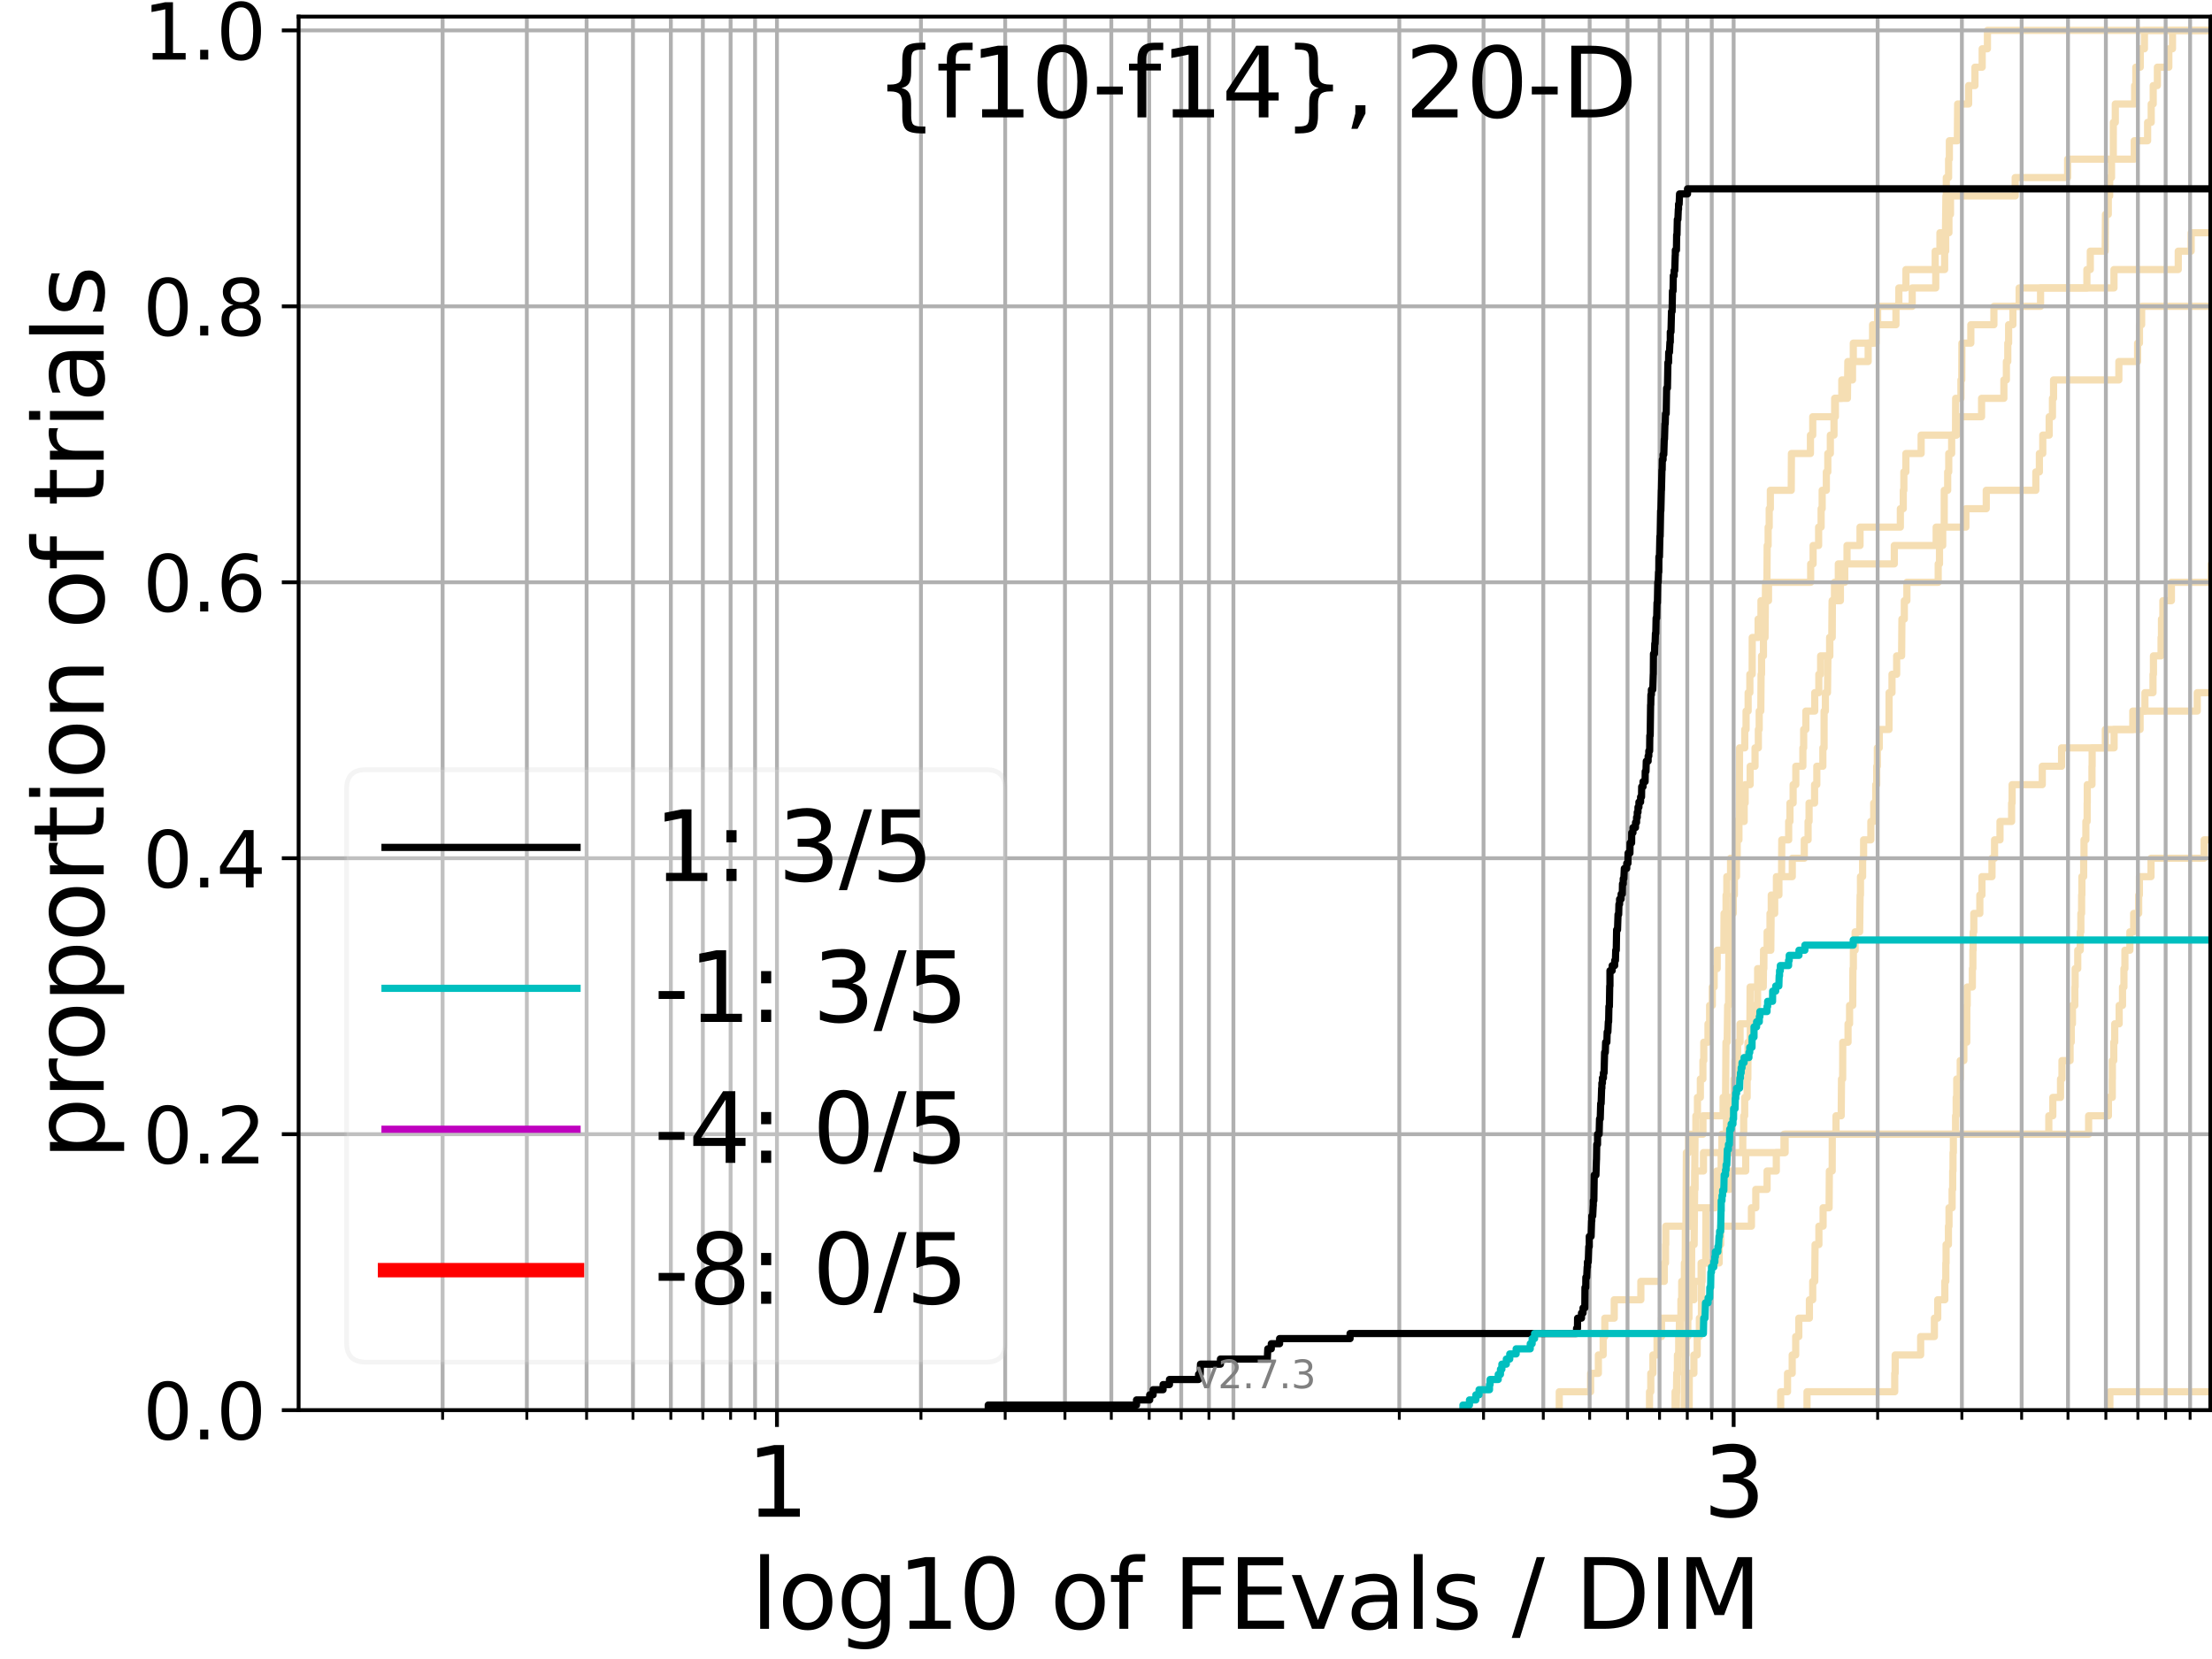 <?xml version="1.0" encoding="utf-8" standalone="no"?>
<!DOCTYPE svg PUBLIC "-//W3C//DTD SVG 1.1//EN"
  "http://www.w3.org/Graphics/SVG/1.1/DTD/svg11.dtd">
<svg xmlns:xlink="http://www.w3.org/1999/xlink" width="460.8pt" height="345.6pt" viewBox="0 0 460.8 345.6" xmlns="http://www.w3.org/2000/svg" version="1.1">
 <defs>
  <style type="text/css">*{stroke-linejoin: round; stroke-linecap: butt}</style>
 </defs>
 <g id="figure_1">
  <g id="patch_1">
   <path d="M 0 345.6 
L 460.8 345.6 
L 460.8 0 
L 0 0 
z
" style="fill: #ffffff"/>
  </g>
  <g id="axes_1">
   <g id="patch_2">
    <path d="M 62.208 293.76 
L 460.8 293.76 
L 460.8 3.456 
L 62.208 3.456 
z
" style="fill: #ffffff"/>
   </g>
   <g id="line2d_1"/>
   <g id="line2d_2"/>
   <g id="line2d_3"/>
   <g id="line2d_4">
    <path d="M 351.886 293.76 
L 351.908 286.095 
L 352.869 286.095 
L 352.869 282.263 
L 353.558 282.263 
L 353.558 278.43 
L 354.012 278.43 
L 354.012 274.598 
L 354.436 274.598 
L 354.474 266.933 
L 354.593 266.933 
L 354.593 263.101 
L 355.332 263.101 
L 355.384 251.604 
L 357.066 251.604 
L 357.066 247.771 
L 357.633 247.771 
L 357.633 243.939 
L 358.548 243.939 
L 358.548 240.106 
L 358.706 240.106 
L 358.706 236.274 
L 359.662 236.274 
L 359.662 232.442 
L 360.298 232.442 
L 360.298 228.609 
L 361.221 228.609 
L 361.221 224.777 
L 361.433 224.777 
L 361.433 220.944 
L 361.986 220.944 
L 361.986 217.112 
L 362.484 217.112 
L 362.484 213.28 
L 364.541 213.28 
L 364.581 205.615 
L 366.149 205.615 
L 366.149 201.782 
L 367.429 201.782 
L 367.429 197.95 
L 368.889 197.95 
L 368.959 190.285 
L 369.701 190.285 
L 369.701 186.453 
L 370.063 186.453 
L 370.063 182.621 
L 373.363 182.621 
L 373.363 178.788 
L 375.863 178.788 
L 375.863 174.956 
L 376.659 174.956 
L 376.659 171.123 
L 376.863 171.123 
L 376.863 167.291 
L 378.008 167.291 
L 378.008 163.459 
L 378.476 163.459 
L 378.476 159.626 
L 379.735 159.626 
L 379.735 155.794 
L 379.986 155.794 
L 379.994 148.129 
L 380.262 148.129 
L 380.262 144.297 
L 380.698 144.297 
L 380.793 136.632 
L 381.186 136.632 
L 381.186 132.799 
L 381.632 132.799 
L 381.68 125.135 
L 382.157 125.135 
L 382.157 121.302 
L 382.955 121.302 
L 382.955 117.47 
L 384.768 117.47 
L 384.768 113.637 
L 387.477 113.637 
L 387.477 109.805 
L 395.879 109.805 
L 395.879 105.973 
L 396.486 105.973 
L 396.486 102.14 
L 396.607 102.14 
L 396.607 98.308 
L 397.033 98.308 
L 397.033 94.475 
L 400.208 94.475 
L 400.208 90.643 
L 407.6 90.643 
L 407.6 86.811 
L 412.8 86.811 
L 412.8 82.978 
L 417.445 82.978 
L 417.445 79.146 
L 417.967 79.146 
L 417.967 75.313 
L 418.258 75.313 
L 418.258 71.481 
L 418.43 71.481 
L 418.43 67.649 
L 419.326 67.649 
L 419.326 63.816 
L 420.627 63.816 
L 420.627 59.984 
L 440.381 59.984 
L 440.381 56.151 
L 453.77 56.151 
L 453.77 52.319 
L 456.457 52.319 
L 456.457 48.487 
L 456.457 48.487 
L 460.8 48.487 
L 460.8 48.487 
" clip-path="url(#p753376f9a5)" style="fill: none; stroke: #f5deb3; stroke-width: 1.5; stroke-linecap: square"/>
   </g>
   <g id="line2d_5"/>
   <g id="line2d_6"/>
   <g id="line2d_7">
    <path d="M 350.842 293.76 
L 350.891 286.095 
L 350.979 286.095 
L 350.979 282.263 
L 351.219 282.263 
L 351.219 278.43 
L 351.601 278.43 
L 351.601 274.598 
L 351.843 274.598 
L 351.843 270.766 
L 352.156 270.766 
L 352.156 266.933 
L 352.366 266.933 
L 352.414 259.268 
L 352.919 259.268 
L 353.019 247.771 
L 353.102 247.771 
L 353.102 243.939 
L 354.866 243.939 
L 354.866 240.106 
L 363.051 240.106 
L 363.051 236.274 
L 363.243 236.274 
L 363.243 232.442 
L 363.451 232.442 
L 363.451 228.609 
L 363.963 228.609 
L 363.963 224.777 
L 364.106 224.777 
L 364.145 217.112 
L 364.615 217.112 
L 364.615 213.28 
L 365.563 213.28 
L 365.563 209.447 
L 366.136 209.447 
L 366.136 205.615 
L 367.321 205.615 
L 367.405 197.95 
L 368.122 197.95 
L 368.122 194.118 
L 368.724 194.118 
L 368.724 190.285 
L 368.986 190.285 
L 368.986 186.453 
L 370.58 186.453 
L 370.58 182.621 
L 371.135 182.621 
L 371.177 174.956 
L 372.612 174.956 
L 372.612 171.123 
L 372.88 171.123 
L 372.88 167.291 
L 373.542 167.291 
L 373.542 163.459 
L 374.102 163.459 
L 374.102 159.626 
L 375.57 159.626 
L 375.57 155.794 
L 375.736 155.794 
L 375.736 151.961 
L 376.195 151.961 
L 376.195 148.129 
L 378.042 148.129 
L 378.042 144.297 
L 378.894 144.297 
L 378.894 140.464 
L 379.273 140.464 
L 379.273 136.632 
L 381.144 136.632 
L 381.144 132.799 
L 381.652 132.799 
L 381.714 125.135 
L 383.388 125.135 
L 383.388 121.302 
L 384.292 121.302 
L 384.292 117.47 
L 394.615 117.47 
L 394.615 113.637 
L 403.341 113.637 
L 403.341 109.805 
L 409.53 109.805 
L 409.53 105.973 
L 413.774 105.973 
L 413.774 102.14 
L 424.1 102.14 
L 424.1 98.308 
L 424.84 98.308 
L 424.84 94.475 
L 425.545 94.475 
L 425.545 90.643 
L 426.883 90.643 
L 426.883 86.811 
L 427.562 86.811 
L 427.562 82.978 
L 427.794 82.978 
L 427.794 79.146 
L 441.398 79.146 
L 441.398 75.313 
L 445.304 75.313 
L 445.304 71.481 
L 445.688 71.481 
L 445.688 67.649 
L 446.143 67.649 
L 446.143 63.816 
L 461.8 63.816 
L 461.8 63.816 
" clip-path="url(#p753376f9a5)" style="fill: none; stroke: #f5deb3; stroke-width: 1.5; stroke-linecap: square"/>
   </g>
   <g id="line2d_8"/>
   <g id="line2d_9">
    <path d="M 348.948 293.76 
L 348.948 289.928 
L 349.319 289.928 
L 349.319 286.095 
L 349.515 286.095 
L 349.515 282.263 
L 349.713 282.263 
L 349.713 278.43 
L 350.103 278.43 
L 350.103 274.598 
L 350.331 274.598 
L 350.331 270.766 
L 350.737 270.766 
L 350.737 266.933 
L 350.889 266.933 
L 350.889 263.101 
L 351.064 263.101 
L 351.099 255.436 
L 351.206 255.436 
L 351.301 240.106 
L 351.771 240.106 
L 351.771 236.274 
L 354.759 236.274 
L 354.759 232.442 
L 358.948 232.442 
L 358.948 228.609 
L 359.469 228.609 
L 359.55 217.112 
L 359.801 217.112 
L 359.903 209.447 
L 360.101 209.447 
L 360.154 197.95 
L 360.267 197.95 
L 360.267 194.118 
L 360.417 194.118 
L 360.417 190.285 
L 361.063 190.285 
L 361.063 186.453 
L 361.299 186.453 
L 361.299 182.621 
L 361.741 182.621 
L 361.741 178.788 
L 361.89 178.788 
L 361.89 174.956 
L 362.252 174.956 
L 362.252 171.123 
L 363.342 171.123 
L 363.342 167.291 
L 363.551 167.291 
L 363.551 163.459 
L 364.591 163.459 
L 364.591 159.626 
L 365.606 159.626 
L 365.606 155.794 
L 366.297 155.794 
L 366.297 151.961 
L 366.472 151.961 
L 366.472 148.129 
L 366.807 148.129 
L 366.87 140.464 
L 366.963 140.464 
L 366.963 136.632 
L 367.36 136.632 
L 367.36 132.799 
L 367.69 132.799 
L 367.795 121.302 
L 368.085 121.302 
L 368.135 113.637 
L 368.337 113.637 
L 368.337 109.805 
L 368.558 109.805 
L 368.558 105.973 
L 368.796 105.973 
L 368.796 102.14 
L 373.147 102.14 
L 373.19 94.475 
L 377.149 94.475 
L 377.149 90.643 
L 377.627 90.643 
L 377.627 86.811 
L 382.194 86.811 
L 382.194 82.978 
L 384.856 82.978 
L 384.939 75.313 
L 389.175 75.313 
L 389.175 71.481 
L 390.816 71.481 
L 390.816 67.649 
L 394.96 67.649 
L 394.96 63.816 
L 398.345 63.816 
L 398.345 59.984 
L 403.251 59.984 
L 403.251 56.151 
L 405.103 56.151 
L 405.103 52.319 
L 405.322 52.319 
L 405.322 48.487 
L 405.998 48.487 
L 405.998 44.654 
L 406.322 44.654 
L 406.322 40.822 
L 419.801 40.822 
L 419.801 36.989 
L 430.726 36.989 
L 430.726 33.157 
L 444.603 33.157 
L 444.603 29.325 
L 447.386 29.325 
L 447.386 25.492 
L 448.134 25.492 
L 448.134 21.66 
L 448.553 21.66 
L 448.553 17.827 
L 449.424 17.827 
L 449.424 13.995 
L 451.803 13.995 
L 451.803 10.163 
L 452.568 10.163 
L 452.568 6.33 
L 452.568 6.33 
L 460.8 6.33 
L 460.8 6.33 
" clip-path="url(#p753376f9a5)" style="fill: none; stroke: #f5deb3; stroke-width: 1.5; stroke-linecap: square"/>
   </g>
   <g id="line2d_10"/>
   <g id="line2d_11">
    <path clip-path="url(#p753376f9a5)" style="fill: none; stroke: #f5deb3; stroke-width: 1.5; stroke-linecap: square"/>
   </g>
   <g id="line2d_12">
    <path d="M 439.523 293.76 
L 439.523 289.928 
L 439.523 289.928 
L 439.523 289.928 
L 460.8 289.928 
" clip-path="url(#p753376f9a5)" style="fill: none; stroke: #f5deb3; stroke-width: 1.5; stroke-linecap: square"/>
   </g>
   <g id="line2d_13"/>
   <g id="line2d_14"/>
   <g id="line2d_15"/>
   <g id="line2d_16">
    <path clip-path="url(#p753376f9a5)" style="fill: none; stroke: #f5deb3; stroke-width: 1.5; stroke-linecap: square"/>
   </g>
   <g id="line2d_17">
    <path clip-path="url(#p753376f9a5)" style="fill: none; stroke: #f5deb3; stroke-width: 1.5; stroke-linecap: square"/>
   </g>
   <g id="line2d_18">
    <path d="M 324.822 293.76 
L 324.822 289.928 
L 331.352 289.928 
L 331.352 286.095 
L 332.971 286.095 
L 332.971 282.263 
L 333.968 282.263 
L 333.968 278.43 
L 334.311 278.43 
L 334.311 274.598 
L 336.277 274.598 
L 336.277 270.766 
L 341.819 270.766 
L 341.819 266.933 
L 346.705 266.933 
L 346.705 263.101 
L 346.958 263.101 
L 346.958 259.268 
L 347.015 259.268 
L 347.015 255.436 
L 352.31 255.436 
L 352.31 251.604 
L 357.275 251.604 
L 357.275 247.771 
L 360.322 247.771 
L 360.322 243.939 
L 363.664 243.939 
L 363.664 240.106 
L 371.874 240.106 
L 371.874 236.274 
L 426.805 236.274 
L 426.805 232.442 
L 427.638 232.442 
L 427.638 228.609 
L 429.247 228.609 
L 429.247 224.777 
L 429.549 224.777 
L 429.549 220.944 
L 431.236 220.944 
L 431.236 217.112 
L 431.481 217.112 
L 431.481 213.28 
L 431.725 213.28 
L 431.725 209.447 
L 432.224 209.447 
L 432.224 205.615 
L 432.286 205.615 
L 432.286 201.782 
L 432.834 201.782 
L 432.834 197.95 
L 433.352 197.95 
L 433.352 194.118 
L 433.485 194.118 
L 433.485 190.285 
L 433.639 190.285 
L 433.639 186.453 
L 433.695 186.453 
L 433.695 182.621 
L 434.067 182.621 
L 434.067 178.788 
L 434.138 178.788 
L 434.138 174.956 
L 434.525 174.956 
L 434.525 171.123 
L 434.792 171.123 
L 434.792 167.291 
L 434.82 167.291 
L 434.82 163.459 
L 435.797 163.459 
L 435.797 159.626 
L 435.829 159.626 
L 435.829 155.794 
L 440.406 155.794 
L 440.406 151.961 
L 445.82 151.961 
L 445.82 148.129 
L 457.732 148.129 
L 457.732 144.297 
L 461.8 144.297 
" clip-path="url(#p753376f9a5)" style="fill: none; stroke: #f5deb3; stroke-width: 1.5; stroke-linecap: square"/>
   </g>
   <g id="line2d_19"/>
   <g id="line2d_20"/>
   <g id="line2d_21"/>
   <g id="line2d_22"/>
   <g id="line2d_23"/>
   <g id="line2d_24">
    <path d="M 370.947 293.76 
L 370.947 289.928 
L 372.376 289.928 
L 372.376 286.095 
L 373.348 286.095 
L 373.348 282.263 
L 374.08 282.263 
L 374.08 278.43 
L 374.723 278.43 
L 374.723 274.598 
L 376.93 274.598 
L 376.93 270.766 
L 377.621 270.766 
L 377.621 266.933 
L 378.046 266.933 
L 378.113 259.268 
L 378.911 259.268 
L 378.911 255.436 
L 379.785 255.436 
L 379.785 251.604 
L 381.033 251.604 
L 381.089 243.939 
L 381.679 243.939 
L 381.695 236.274 
L 382.477 236.274 
L 382.477 232.442 
L 383.556 232.442 
L 383.622 224.777 
L 383.86 224.777 
L 383.878 217.112 
L 384.981 217.112 
L 384.981 213.28 
L 385.301 213.28 
L 385.301 209.447 
L 385.96 209.447 
L 385.994 201.782 
L 386.089 201.782 
L 386.089 197.95 
L 386.457 197.95 
L 386.457 194.118 
L 387.397 194.118 
L 387.498 186.453 
L 387.57 186.453 
L 387.57 182.621 
L 388.017 182.621 
L 388.017 178.788 
L 388.223 178.788 
L 388.223 174.956 
L 389.734 174.956 
L 389.734 171.123 
L 390.332 171.123 
L 390.332 167.291 
L 390.75 167.291 
L 390.75 163.459 
L 390.95 163.459 
L 390.95 159.626 
L 391.084 159.626 
L 391.084 155.794 
L 391.49 155.794 
L 391.49 151.961 
L 393.515 151.961 
L 393.532 144.297 
L 394.139 144.297 
L 394.139 140.464 
L 395.11 140.464 
L 395.11 136.632 
L 396.141 136.632 
L 396.206 128.967 
L 396.704 128.967 
L 396.704 125.135 
L 397.239 125.135 
L 397.239 121.302 
L 403.762 121.302 
L 403.762 117.47 
L 404.033 117.47 
L 404.033 113.637 
L 404.703 113.637 
L 404.703 109.805 
L 405.013 109.805 
L 405.026 102.14 
L 405.738 102.14 
L 405.738 98.308 
L 405.958 98.308 
L 405.958 94.475 
L 406.565 94.475 
L 406.565 90.643 
L 407.366 90.643 
L 407.4 82.978 
L 408.499 82.978 
L 408.499 79.146 
L 408.665 79.146 
L 408.695 71.481 
L 410.562 71.481 
L 410.562 67.649 
L 415.367 67.649 
L 415.367 63.816 
L 425.084 63.816 
L 425.084 59.984 
L 434.738 59.984 
L 434.738 56.151 
L 435.449 56.151 
L 435.449 52.319 
L 438.543 52.319 
L 438.608 44.654 
L 439.196 44.654 
L 439.196 40.822 
L 439.481 40.822 
L 439.481 36.989 
L 439.87 36.989 
L 439.87 33.157 
L 440.234 33.157 
L 440.246 25.492 
L 440.656 25.492 
L 440.656 21.66 
L 444.684 21.66 
L 444.684 17.827 
L 444.929 17.827 
L 444.929 13.995 
L 445.854 13.995 
L 445.854 10.163 
L 446.723 10.163 
L 446.723 6.33 
L 446.723 6.33 
L 460.8 6.33 
L 460.8 6.33 
" clip-path="url(#p753376f9a5)" style="fill: none; stroke: #f5deb3; stroke-width: 1.5; stroke-linecap: square"/>
   </g>
   <g id="line2d_25"/>
   <g id="line2d_26">
    <path d="M 376.435 293.76 
L 376.435 289.928 
L 394.705 289.928 
L 394.705 286.095 
L 394.798 286.095 
L 394.798 282.263 
L 400.106 282.263 
L 400.106 278.43 
L 402.968 278.43 
L 402.968 274.598 
L 403.664 274.598 
L 403.664 270.766 
L 405.143 270.766 
L 405.143 266.933 
L 405.347 266.933 
L 405.347 263.101 
L 405.404 263.101 
L 405.404 259.268 
L 405.894 259.268 
L 405.894 255.436 
L 406.014 255.436 
L 406.014 251.604 
L 406.661 251.604 
L 406.661 247.771 
L 406.778 247.771 
L 406.778 243.939 
L 406.847 243.939 
L 406.847 240.106 
L 406.923 240.106 
L 406.923 236.274 
L 407.382 236.274 
L 407.382 232.442 
L 407.511 232.442 
L 407.511 228.609 
L 407.626 228.609 
L 407.626 224.777 
L 408.351 224.777 
L 408.351 220.944 
L 409.105 220.944 
L 409.105 217.112 
L 409.716 217.112 
L 409.716 213.28 
L 409.726 213.28 
L 409.726 209.447 
L 409.805 209.447 
L 409.805 205.615 
L 410.878 205.615 
L 410.878 201.782 
L 410.984 201.782 
L 410.984 197.95 
L 411.043 197.95 
L 411.043 194.118 
L 411.18 194.118 
L 411.18 190.285 
L 412.436 190.285 
L 412.436 186.453 
L 412.877 186.453 
L 412.877 182.621 
L 414.971 182.621 
L 414.971 178.788 
L 415.501 178.788 
L 415.501 174.956 
L 416.635 174.956 
L 416.635 171.123 
L 419.058 171.123 
L 419.058 167.291 
L 419.161 167.291 
L 419.161 163.459 
L 425.442 163.459 
L 425.442 159.626 
L 429.465 159.626 
L 429.465 155.794 
L 438.582 155.794 
L 438.582 151.961 
L 444.3 151.961 
L 444.3 148.129 
L 446.824 148.129 
L 446.824 144.297 
L 448.509 144.297 
L 448.509 140.464 
L 448.602 140.464 
L 448.602 136.632 
L 450.187 136.632 
L 450.187 132.799 
L 450.276 132.799 
L 450.276 128.967 
L 450.565 128.967 
L 450.565 125.135 
L 452.341 125.135 
L 452.341 121.302 
L 460.659 121.302 
L 460.659 117.47 
L 461.097 117.47 
L 461.097 113.637 
L 461.734 113.637 
L 461.734 109.805 
L 461.8 109.805 
" clip-path="url(#p753376f9a5)" style="fill: none; stroke: #f5deb3; stroke-width: 1.5; stroke-linecap: square"/>
   </g>
   <g id="line2d_27">
    <path d="M 343.625 293.76 
L 343.625 289.928 
L 343.887 289.928 
L 343.887 286.095 
L 344.329 286.095 
L 344.329 282.263 
L 345.195 282.263 
L 345.195 278.43 
L 346.127 278.43 
L 346.127 274.598 
L 350.553 274.598 
L 350.553 270.766 
L 352.877 270.766 
L 352.877 266.933 
L 354.376 266.933 
L 354.376 263.101 
L 358.14 263.101 
L 358.14 259.268 
L 358.449 259.268 
L 358.449 255.436 
L 364.856 255.436 
L 364.856 251.604 
L 365.764 251.604 
L 365.764 247.771 
L 368.116 247.771 
L 368.116 243.939 
L 370.038 243.939 
L 370.038 240.106 
L 371.635 240.106 
L 371.635 236.274 
L 435.098 236.274 
L 435.098 232.442 
L 439.224 232.442 
L 439.224 228.609 
L 440.027 228.609 
L 440.027 224.777 
L 440.046 224.777 
L 440.046 220.944 
L 440.336 220.944 
L 440.336 217.112 
L 440.538 217.112 
L 440.538 213.28 
L 441.46 213.28 
L 441.46 209.447 
L 442.159 209.447 
L 442.159 205.615 
L 442.452 205.615 
L 442.452 201.782 
L 442.657 201.782 
L 442.657 197.95 
L 443.692 197.95 
L 443.692 194.118 
L 444.483 194.118 
L 444.483 190.285 
L 445.527 190.285 
L 445.527 186.453 
L 445.676 186.453 
L 445.676 182.621 
L 448.096 182.621 
L 448.096 178.788 
L 459.165 178.788 
L 459.165 174.956 
L 461.8 174.956 
" clip-path="url(#p753376f9a5)" style="fill: none; stroke: #f5deb3; stroke-width: 1.5; stroke-linecap: square"/>
   </g>
   <g id="line2d_28">
    <path d="M 349.214 293.76 
L 349.291 286.095 
L 349.441 286.095 
L 349.441 282.263 
L 349.8 282.263 
L 349.862 274.598 
L 350.167 274.598 
L 350.167 270.766 
L 350.336 270.766 
L 350.336 266.933 
L 351.047 266.933 
L 351.047 263.101 
L 351.178 263.101 
L 351.236 255.436 
L 352.015 255.436 
L 352.015 251.604 
L 352.43 251.604 
L 352.43 247.771 
L 353.024 247.771 
L 353.107 236.274 
L 353.281 236.274 
L 353.281 232.442 
L 353.612 232.442 
L 353.612 228.609 
L 354.216 228.609 
L 354.216 224.777 
L 354.749 224.777 
L 354.749 220.944 
L 354.926 220.944 
L 354.926 217.112 
L 355.807 217.112 
L 355.807 213.28 
L 356.148 213.28 
L 356.148 209.447 
L 356.706 209.447 
L 356.706 205.615 
L 357.09 205.615 
L 357.09 201.782 
L 357.722 201.782 
L 357.722 197.95 
L 359.108 197.95 
L 359.153 190.285 
L 359.572 190.285 
L 359.572 186.453 
L 359.727 186.453 
L 359.727 182.621 
L 360.507 182.621 
L 360.507 178.788 
L 361.572 178.788 
L 361.619 171.123 
L 362.299 171.123 
L 362.387 155.794 
L 363.463 155.794 
L 363.463 151.961 
L 363.737 151.961 
L 363.737 148.129 
L 364.169 148.129 
L 364.169 144.297 
L 364.527 144.297 
L 364.527 140.464 
L 365.008 140.464 
L 365.022 132.799 
L 366.247 132.799 
L 366.247 128.967 
L 366.845 128.967 
L 366.845 125.135 
L 368.412 125.135 
L 368.412 121.302 
L 377.197 121.302 
L 377.197 117.47 
L 377.703 117.47 
L 377.703 113.637 
L 378.851 113.637 
L 378.851 109.805 
L 379.373 109.805 
L 379.373 105.973 
L 379.591 105.973 
L 379.591 102.14 
L 380.46 102.14 
L 380.46 98.308 
L 380.766 98.308 
L 380.766 94.475 
L 381.295 94.475 
L 381.295 90.643 
L 382.056 90.643 
L 382.056 86.811 
L 382.346 86.811 
L 382.346 82.978 
L 383.68 82.978 
L 383.68 79.146 
L 385.91 79.146 
L 385.91 75.313 
L 386.076 75.313 
L 386.076 71.481 
L 390.093 71.481 
L 390.093 67.649 
L 391.143 67.649 
L 391.143 63.816 
L 395.564 63.816 
L 395.564 59.984 
L 397.045 59.984 
L 397.045 56.151 
L 403.135 56.151 
L 403.135 52.319 
L 404.124 52.319 
L 404.124 48.487 
L 405.276 48.487 
L 405.367 40.822 
L 405.45 40.822 
L 405.45 36.989 
L 405.928 36.989 
L 405.928 33.157 
L 406.089 33.157 
L 406.089 29.325 
L 407.751 29.325 
L 407.817 21.66 
L 410.103 21.66 
L 410.103 17.827 
L 411.421 17.827 
L 411.421 13.995 
L 412.924 13.995 
L 412.924 10.163 
L 414.019 10.163 
L 414.019 6.33 
L 414.019 6.33 
L 460.8 6.33 
L 460.8 6.33 
" clip-path="url(#p753376f9a5)" style="fill: none; stroke: #f5deb3; stroke-width: 1.5; stroke-linecap: square"/>
   </g>
   <g id="line2d_29"/>
   <g id="line2d_30"/>
   <g id="matplotlib.axis_1">
    <g id="xtick_1">
     <g id="line2d_31">
      <path d="M 161.855 293.76 
L 161.855 3.456 
" clip-path="url(#p753376f9a5)" style="fill: none; stroke: #b0b0b0; stroke-width: 0.8; stroke-linecap: square"/>
     </g>
     <g id="line2d_32">
      <defs>
       <path id="m9ee46d9df4" d="M 0 0 
L 0 3.5 
" style="stroke: #000000; stroke-width: 0.8"/>
      </defs>
      <g>
       <use xlink:href="#m9ee46d9df4" x="161.855" y="293.76" style="stroke: #000000; stroke-width: 0.8"/>
      </g>
     </g>
     <g id="text_1">
      <!-- 1 -->
      <g transform="translate(155.493 315.957) scale(0.2 -0.2)">
       <defs>
        <path id="DejaVuSans-31" d="M 794 531 
L 1825 531 
L 1825 4091 
L 703 3866 
L 703 4441 
L 1819 4666 
L 2450 4666 
L 2450 531 
L 3481 531 
L 3481 0 
L 794 0 
L 794 531 
z
" transform="scale(0.016)"/>
       </defs>
       <use xlink:href="#DejaVuSans-31"/>
      </g>
     </g>
    </g>
    <g id="xtick_2">
     <g id="line2d_33">
      <path d="M 361.15 293.76 
L 361.15 3.456 
" clip-path="url(#p753376f9a5)" style="fill: none; stroke: #b0b0b0; stroke-width: 0.8; stroke-linecap: square"/>
     </g>
     <g id="line2d_34">
      <g>
       <use xlink:href="#m9ee46d9df4" x="361.15" y="293.76" style="stroke: #000000; stroke-width: 0.8"/>
      </g>
     </g>
     <g id="text_2">
      <!-- 3 -->
      <g transform="translate(354.788 315.957) scale(0.2 -0.2)">
       <defs>
        <path id="DejaVuSans-33" d="M 2597 2516 
Q 3050 2419 3304 2112 
Q 3559 1806 3559 1356 
Q 3559 666 3084 287 
Q 2609 -91 1734 -91 
Q 1441 -91 1130 -33 
Q 819 25 488 141 
L 488 750 
Q 750 597 1062 519 
Q 1375 441 1716 441 
Q 2309 441 2620 675 
Q 2931 909 2931 1356 
Q 2931 1769 2642 2001 
Q 2353 2234 1838 2234 
L 1294 2234 
L 1294 2753 
L 1863 2753 
Q 2328 2753 2575 2939 
Q 2822 3125 2822 3475 
Q 2822 3834 2567 4026 
Q 2313 4219 1838 4219 
Q 1578 4219 1281 4162 
Q 984 4106 628 3988 
L 628 4550 
Q 988 4650 1302 4700 
Q 1616 4750 1894 4750 
Q 2613 4750 3031 4423 
Q 3450 4097 3450 3541 
Q 3450 3153 3228 2886 
Q 3006 2619 2597 2516 
z
" transform="scale(0.016)"/>
       </defs>
       <use xlink:href="#DejaVuSans-33"/>
      </g>
     </g>
    </g>
    <g id="xtick_3">
     <g id="line2d_35">
      <path d="M 92.205 293.76 
L 92.205 3.456 
" clip-path="url(#p753376f9a5)" style="fill: none; stroke: #b0b0b0; stroke-width: 0.8; stroke-linecap: square"/>
     </g>
     <g id="line2d_36">
      <defs>
       <path id="m77506ba63c" d="M 0 0 
L 0 2 
" style="stroke: #000000; stroke-width: 0.6"/>
      </defs>
      <g>
       <use xlink:href="#m77506ba63c" x="92.205" y="293.76" style="stroke: #000000; stroke-width: 0.6"/>
      </g>
     </g>
    </g>
    <g id="xtick_4">
     <g id="line2d_37">
      <path d="M 109.752 293.76 
L 109.752 3.456 
" clip-path="url(#p753376f9a5)" style="fill: none; stroke: #b0b0b0; stroke-width: 0.8; stroke-linecap: square"/>
     </g>
     <g id="line2d_38">
      <g>
       <use xlink:href="#m77506ba63c" x="109.752" y="293.76" style="stroke: #000000; stroke-width: 0.6"/>
      </g>
     </g>
    </g>
    <g id="xtick_5">
     <g id="line2d_39">
      <path d="M 122.202 293.76 
L 122.202 3.456 
" clip-path="url(#p753376f9a5)" style="fill: none; stroke: #b0b0b0; stroke-width: 0.8; stroke-linecap: square"/>
     </g>
     <g id="line2d_40">
      <g>
       <use xlink:href="#m77506ba63c" x="122.202" y="293.76" style="stroke: #000000; stroke-width: 0.6"/>
      </g>
     </g>
    </g>
    <g id="xtick_6">
     <g id="line2d_41">
      <path d="M 131.859 293.76 
L 131.859 3.456 
" clip-path="url(#p753376f9a5)" style="fill: none; stroke: #b0b0b0; stroke-width: 0.8; stroke-linecap: square"/>
     </g>
     <g id="line2d_42">
      <g>
       <use xlink:href="#m77506ba63c" x="131.859" y="293.76" style="stroke: #000000; stroke-width: 0.6"/>
      </g>
     </g>
    </g>
    <g id="xtick_7">
     <g id="line2d_43">
      <path d="M 139.749 293.76 
L 139.749 3.456 
" clip-path="url(#p753376f9a5)" style="fill: none; stroke: #b0b0b0; stroke-width: 0.8; stroke-linecap: square"/>
     </g>
     <g id="line2d_44">
      <g>
       <use xlink:href="#m77506ba63c" x="139.749" y="293.76" style="stroke: #000000; stroke-width: 0.6"/>
      </g>
     </g>
    </g>
    <g id="xtick_8">
     <g id="line2d_45">
      <path d="M 146.42 293.76 
L 146.42 3.456 
" clip-path="url(#p753376f9a5)" style="fill: none; stroke: #b0b0b0; stroke-width: 0.8; stroke-linecap: square"/>
     </g>
     <g id="line2d_46">
      <g>
       <use xlink:href="#m77506ba63c" x="146.42" y="293.76" style="stroke: #000000; stroke-width: 0.6"/>
      </g>
     </g>
    </g>
    <g id="xtick_9">
     <g id="line2d_47">
      <path d="M 152.199 293.76 
L 152.199 3.456 
" clip-path="url(#p753376f9a5)" style="fill: none; stroke: #b0b0b0; stroke-width: 0.8; stroke-linecap: square"/>
     </g>
     <g id="line2d_48">
      <g>
       <use xlink:href="#m77506ba63c" x="152.199" y="293.76" style="stroke: #000000; stroke-width: 0.6"/>
      </g>
     </g>
    </g>
    <g id="xtick_10">
     <g id="line2d_49">
      <path d="M 157.296 293.76 
L 157.296 3.456 
" clip-path="url(#p753376f9a5)" style="fill: none; stroke: #b0b0b0; stroke-width: 0.8; stroke-linecap: square"/>
     </g>
     <g id="line2d_50">
      <g>
       <use xlink:href="#m77506ba63c" x="157.296" y="293.76" style="stroke: #000000; stroke-width: 0.6"/>
      </g>
     </g>
    </g>
    <g id="xtick_11">
     <g id="line2d_51">
      <path d="M 191.852 293.76 
L 191.852 3.456 
" clip-path="url(#p753376f9a5)" style="fill: none; stroke: #b0b0b0; stroke-width: 0.8; stroke-linecap: square"/>
     </g>
     <g id="line2d_52">
      <g>
       <use xlink:href="#m77506ba63c" x="191.852" y="293.76" style="stroke: #000000; stroke-width: 0.6"/>
      </g>
     </g>
    </g>
    <g id="xtick_12">
     <g id="line2d_53">
      <path d="M 209.399 293.76 
L 209.399 3.456 
" clip-path="url(#p753376f9a5)" style="fill: none; stroke: #b0b0b0; stroke-width: 0.8; stroke-linecap: square"/>
     </g>
     <g id="line2d_54">
      <g>
       <use xlink:href="#m77506ba63c" x="209.399" y="293.76" style="stroke: #000000; stroke-width: 0.6"/>
      </g>
     </g>
    </g>
    <g id="xtick_13">
     <g id="line2d_55">
      <path d="M 221.849 293.76 
L 221.849 3.456 
" clip-path="url(#p753376f9a5)" style="fill: none; stroke: #b0b0b0; stroke-width: 0.8; stroke-linecap: square"/>
     </g>
     <g id="line2d_56">
      <g>
       <use xlink:href="#m77506ba63c" x="221.849" y="293.76" style="stroke: #000000; stroke-width: 0.6"/>
      </g>
     </g>
    </g>
    <g id="xtick_14">
     <g id="line2d_57">
      <path d="M 231.506 293.76 
L 231.506 3.456 
" clip-path="url(#p753376f9a5)" style="fill: none; stroke: #b0b0b0; stroke-width: 0.8; stroke-linecap: square"/>
     </g>
     <g id="line2d_58">
      <g>
       <use xlink:href="#m77506ba63c" x="231.506" y="293.76" style="stroke: #000000; stroke-width: 0.6"/>
      </g>
     </g>
    </g>
    <g id="xtick_15">
     <g id="line2d_59">
      <path d="M 239.396 293.76 
L 239.396 3.456 
" clip-path="url(#p753376f9a5)" style="fill: none; stroke: #b0b0b0; stroke-width: 0.8; stroke-linecap: square"/>
     </g>
     <g id="line2d_60">
      <g>
       <use xlink:href="#m77506ba63c" x="239.396" y="293.76" style="stroke: #000000; stroke-width: 0.6"/>
      </g>
     </g>
    </g>
    <g id="xtick_16">
     <g id="line2d_61">
      <path d="M 246.067 293.76 
L 246.067 3.456 
" clip-path="url(#p753376f9a5)" style="fill: none; stroke: #b0b0b0; stroke-width: 0.8; stroke-linecap: square"/>
     </g>
     <g id="line2d_62">
      <g>
       <use xlink:href="#m77506ba63c" x="246.067" y="293.76" style="stroke: #000000; stroke-width: 0.6"/>
      </g>
     </g>
    </g>
    <g id="xtick_17">
     <g id="line2d_63">
      <path d="M 251.846 293.76 
L 251.846 3.456 
" clip-path="url(#p753376f9a5)" style="fill: none; stroke: #b0b0b0; stroke-width: 0.8; stroke-linecap: square"/>
     </g>
     <g id="line2d_64">
      <g>
       <use xlink:href="#m77506ba63c" x="251.846" y="293.76" style="stroke: #000000; stroke-width: 0.6"/>
      </g>
     </g>
    </g>
    <g id="xtick_18">
     <g id="line2d_65">
      <path d="M 256.943 293.76 
L 256.943 3.456 
" clip-path="url(#p753376f9a5)" style="fill: none; stroke: #b0b0b0; stroke-width: 0.8; stroke-linecap: square"/>
     </g>
     <g id="line2d_66">
      <g>
       <use xlink:href="#m77506ba63c" x="256.943" y="293.76" style="stroke: #000000; stroke-width: 0.6"/>
      </g>
     </g>
    </g>
    <g id="xtick_19">
     <g id="line2d_67">
      <path d="M 291.5 293.76 
L 291.5 3.456 
" clip-path="url(#p753376f9a5)" style="fill: none; stroke: #b0b0b0; stroke-width: 0.8; stroke-linecap: square"/>
     </g>
     <g id="line2d_68">
      <g>
       <use xlink:href="#m77506ba63c" x="291.5" y="293.76" style="stroke: #000000; stroke-width: 0.6"/>
      </g>
     </g>
    </g>
    <g id="xtick_20">
     <g id="line2d_69">
      <path d="M 309.047 293.76 
L 309.047 3.456 
" clip-path="url(#p753376f9a5)" style="fill: none; stroke: #b0b0b0; stroke-width: 0.8; stroke-linecap: square"/>
     </g>
     <g id="line2d_70">
      <g>
       <use xlink:href="#m77506ba63c" x="309.047" y="293.76" style="stroke: #000000; stroke-width: 0.6"/>
      </g>
     </g>
    </g>
    <g id="xtick_21">
     <g id="line2d_71">
      <path d="M 321.496 293.76 
L 321.496 3.456 
" clip-path="url(#p753376f9a5)" style="fill: none; stroke: #b0b0b0; stroke-width: 0.8; stroke-linecap: square"/>
     </g>
     <g id="line2d_72">
      <g>
       <use xlink:href="#m77506ba63c" x="321.496" y="293.76" style="stroke: #000000; stroke-width: 0.6"/>
      </g>
     </g>
    </g>
    <g id="xtick_22">
     <g id="line2d_73">
      <path d="M 331.153 293.76 
L 331.153 3.456 
" clip-path="url(#p753376f9a5)" style="fill: none; stroke: #b0b0b0; stroke-width: 0.8; stroke-linecap: square"/>
     </g>
     <g id="line2d_74">
      <g>
       <use xlink:href="#m77506ba63c" x="331.153" y="293.76" style="stroke: #000000; stroke-width: 0.6"/>
      </g>
     </g>
    </g>
    <g id="xtick_23">
     <g id="line2d_75">
      <path d="M 339.043 293.76 
L 339.043 3.456 
" clip-path="url(#p753376f9a5)" style="fill: none; stroke: #b0b0b0; stroke-width: 0.8; stroke-linecap: square"/>
     </g>
     <g id="line2d_76">
      <g>
       <use xlink:href="#m77506ba63c" x="339.043" y="293.76" style="stroke: #000000; stroke-width: 0.6"/>
      </g>
     </g>
    </g>
    <g id="xtick_24">
     <g id="line2d_77">
      <path d="M 345.714 293.76 
L 345.714 3.456 
" clip-path="url(#p753376f9a5)" style="fill: none; stroke: #b0b0b0; stroke-width: 0.8; stroke-linecap: square"/>
     </g>
     <g id="line2d_78">
      <g>
       <use xlink:href="#m77506ba63c" x="345.714" y="293.76" style="stroke: #000000; stroke-width: 0.6"/>
      </g>
     </g>
    </g>
    <g id="xtick_25">
     <g id="line2d_79">
      <path d="M 351.493 293.76 
L 351.493 3.456 
" clip-path="url(#p753376f9a5)" style="fill: none; stroke: #b0b0b0; stroke-width: 0.8; stroke-linecap: square"/>
     </g>
     <g id="line2d_80">
      <g>
       <use xlink:href="#m77506ba63c" x="351.493" y="293.76" style="stroke: #000000; stroke-width: 0.6"/>
      </g>
     </g>
    </g>
    <g id="xtick_26">
     <g id="line2d_81">
      <path d="M 356.59 293.76 
L 356.59 3.456 
" clip-path="url(#p753376f9a5)" style="fill: none; stroke: #b0b0b0; stroke-width: 0.8; stroke-linecap: square"/>
     </g>
     <g id="line2d_82">
      <g>
       <use xlink:href="#m77506ba63c" x="356.59" y="293.76" style="stroke: #000000; stroke-width: 0.6"/>
      </g>
     </g>
    </g>
    <g id="xtick_27">
     <g id="line2d_83">
      <path d="M 391.147 293.76 
L 391.147 3.456 
" clip-path="url(#p753376f9a5)" style="fill: none; stroke: #b0b0b0; stroke-width: 0.8; stroke-linecap: square"/>
     </g>
     <g id="line2d_84">
      <g>
       <use xlink:href="#m77506ba63c" x="391.147" y="293.76" style="stroke: #000000; stroke-width: 0.6"/>
      </g>
     </g>
    </g>
    <g id="xtick_28">
     <g id="line2d_85">
      <path d="M 408.694 293.76 
L 408.694 3.456 
" clip-path="url(#p753376f9a5)" style="fill: none; stroke: #b0b0b0; stroke-width: 0.8; stroke-linecap: square"/>
     </g>
     <g id="line2d_86">
      <g>
       <use xlink:href="#m77506ba63c" x="408.694" y="293.76" style="stroke: #000000; stroke-width: 0.6"/>
      </g>
     </g>
    </g>
    <g id="xtick_29">
     <g id="line2d_87">
      <path d="M 421.144 293.76 
L 421.144 3.456 
" clip-path="url(#p753376f9a5)" style="fill: none; stroke: #b0b0b0; stroke-width: 0.8; stroke-linecap: square"/>
     </g>
     <g id="line2d_88">
      <g>
       <use xlink:href="#m77506ba63c" x="421.144" y="293.76" style="stroke: #000000; stroke-width: 0.6"/>
      </g>
     </g>
    </g>
    <g id="xtick_30">
     <g id="line2d_89">
      <path d="M 430.801 293.76 
L 430.801 3.456 
" clip-path="url(#p753376f9a5)" style="fill: none; stroke: #b0b0b0; stroke-width: 0.8; stroke-linecap: square"/>
     </g>
     <g id="line2d_90">
      <g>
       <use xlink:href="#m77506ba63c" x="430.801" y="293.76" style="stroke: #000000; stroke-width: 0.6"/>
      </g>
     </g>
    </g>
    <g id="xtick_31">
     <g id="line2d_91">
      <path d="M 438.691 293.76 
L 438.691 3.456 
" clip-path="url(#p753376f9a5)" style="fill: none; stroke: #b0b0b0; stroke-width: 0.8; stroke-linecap: square"/>
     </g>
     <g id="line2d_92">
      <g>
       <use xlink:href="#m77506ba63c" x="438.691" y="293.76" style="stroke: #000000; stroke-width: 0.6"/>
      </g>
     </g>
    </g>
    <g id="xtick_32">
     <g id="line2d_93">
      <path d="M 445.362 293.76 
L 445.362 3.456 
" clip-path="url(#p753376f9a5)" style="fill: none; stroke: #b0b0b0; stroke-width: 0.8; stroke-linecap: square"/>
     </g>
     <g id="line2d_94">
      <g>
       <use xlink:href="#m77506ba63c" x="445.362" y="293.76" style="stroke: #000000; stroke-width: 0.6"/>
      </g>
     </g>
    </g>
    <g id="xtick_33">
     <g id="line2d_95">
      <path d="M 451.141 293.76 
L 451.141 3.456 
" clip-path="url(#p753376f9a5)" style="fill: none; stroke: #b0b0b0; stroke-width: 0.8; stroke-linecap: square"/>
     </g>
     <g id="line2d_96">
      <g>
       <use xlink:href="#m77506ba63c" x="451.141" y="293.76" style="stroke: #000000; stroke-width: 0.6"/>
      </g>
     </g>
    </g>
    <g id="xtick_34">
     <g id="line2d_97">
      <path d="M 456.238 293.76 
L 456.238 3.456 
" clip-path="url(#p753376f9a5)" style="fill: none; stroke: #b0b0b0; stroke-width: 0.8; stroke-linecap: square"/>
     </g>
     <g id="line2d_98">
      <g>
       <use xlink:href="#m77506ba63c" x="456.238" y="293.76" style="stroke: #000000; stroke-width: 0.6"/>
      </g>
     </g>
    </g>
    <g id="text_3">
     <!-- log10 of FEvals / DIM -->
     <g transform="translate(156.431 339.313) scale(0.2 -0.2)">
      <defs>
       <path id="DejaVuSans-6c" d="M 603 4863 
L 1178 4863 
L 1178 0 
L 603 0 
L 603 4863 
z
" transform="scale(0.016)"/>
       <path id="DejaVuSans-6f" d="M 1959 3097 
Q 1497 3097 1228 2736 
Q 959 2375 959 1747 
Q 959 1119 1226 758 
Q 1494 397 1959 397 
Q 2419 397 2687 759 
Q 2956 1122 2956 1747 
Q 2956 2369 2687 2733 
Q 2419 3097 1959 3097 
z
M 1959 3584 
Q 2709 3584 3137 3096 
Q 3566 2609 3566 1747 
Q 3566 888 3137 398 
Q 2709 -91 1959 -91 
Q 1206 -91 779 398 
Q 353 888 353 1747 
Q 353 2609 779 3096 
Q 1206 3584 1959 3584 
z
" transform="scale(0.016)"/>
       <path id="DejaVuSans-67" d="M 2906 1791 
Q 2906 2416 2648 2759 
Q 2391 3103 1925 3103 
Q 1463 3103 1205 2759 
Q 947 2416 947 1791 
Q 947 1169 1205 825 
Q 1463 481 1925 481 
Q 2391 481 2648 825 
Q 2906 1169 2906 1791 
z
M 3481 434 
Q 3481 -459 3084 -895 
Q 2688 -1331 1869 -1331 
Q 1566 -1331 1297 -1286 
Q 1028 -1241 775 -1147 
L 775 -588 
Q 1028 -725 1275 -790 
Q 1522 -856 1778 -856 
Q 2344 -856 2625 -561 
Q 2906 -266 2906 331 
L 2906 616 
Q 2728 306 2450 153 
Q 2172 0 1784 0 
Q 1141 0 747 490 
Q 353 981 353 1791 
Q 353 2603 747 3093 
Q 1141 3584 1784 3584 
Q 2172 3584 2450 3431 
Q 2728 3278 2906 2969 
L 2906 3500 
L 3481 3500 
L 3481 434 
z
" transform="scale(0.016)"/>
       <path id="DejaVuSans-30" d="M 2034 4250 
Q 1547 4250 1301 3770 
Q 1056 3291 1056 2328 
Q 1056 1369 1301 889 
Q 1547 409 2034 409 
Q 2525 409 2770 889 
Q 3016 1369 3016 2328 
Q 3016 3291 2770 3770 
Q 2525 4250 2034 4250 
z
M 2034 4750 
Q 2819 4750 3233 4129 
Q 3647 3509 3647 2328 
Q 3647 1150 3233 529 
Q 2819 -91 2034 -91 
Q 1250 -91 836 529 
Q 422 1150 422 2328 
Q 422 3509 836 4129 
Q 1250 4750 2034 4750 
z
" transform="scale(0.016)"/>
       <path id="DejaVuSans-20" transform="scale(0.016)"/>
       <path id="DejaVuSans-66" d="M 2375 4863 
L 2375 4384 
L 1825 4384 
Q 1516 4384 1395 4259 
Q 1275 4134 1275 3809 
L 1275 3500 
L 2222 3500 
L 2222 3053 
L 1275 3053 
L 1275 0 
L 697 0 
L 697 3053 
L 147 3053 
L 147 3500 
L 697 3500 
L 697 3744 
Q 697 4328 969 4595 
Q 1241 4863 1831 4863 
L 2375 4863 
z
" transform="scale(0.016)"/>
       <path id="DejaVuSans-46" d="M 628 4666 
L 3309 4666 
L 3309 4134 
L 1259 4134 
L 1259 2759 
L 3109 2759 
L 3109 2228 
L 1259 2228 
L 1259 0 
L 628 0 
L 628 4666 
z
" transform="scale(0.016)"/>
       <path id="DejaVuSans-45" d="M 628 4666 
L 3578 4666 
L 3578 4134 
L 1259 4134 
L 1259 2753 
L 3481 2753 
L 3481 2222 
L 1259 2222 
L 1259 531 
L 3634 531 
L 3634 0 
L 628 0 
L 628 4666 
z
" transform="scale(0.016)"/>
       <path id="DejaVuSans-76" d="M 191 3500 
L 800 3500 
L 1894 563 
L 2988 3500 
L 3597 3500 
L 2284 0 
L 1503 0 
L 191 3500 
z
" transform="scale(0.016)"/>
       <path id="DejaVuSans-61" d="M 2194 1759 
Q 1497 1759 1228 1600 
Q 959 1441 959 1056 
Q 959 750 1161 570 
Q 1363 391 1709 391 
Q 2188 391 2477 730 
Q 2766 1069 2766 1631 
L 2766 1759 
L 2194 1759 
z
M 3341 1997 
L 3341 0 
L 2766 0 
L 2766 531 
Q 2569 213 2275 61 
Q 1981 -91 1556 -91 
Q 1019 -91 701 211 
Q 384 513 384 1019 
Q 384 1609 779 1909 
Q 1175 2209 1959 2209 
L 2766 2209 
L 2766 2266 
Q 2766 2663 2505 2880 
Q 2244 3097 1772 3097 
Q 1472 3097 1187 3025 
Q 903 2953 641 2809 
L 641 3341 
Q 956 3463 1253 3523 
Q 1550 3584 1831 3584 
Q 2591 3584 2966 3190 
Q 3341 2797 3341 1997 
z
" transform="scale(0.016)"/>
       <path id="DejaVuSans-73" d="M 2834 3397 
L 2834 2853 
Q 2591 2978 2328 3040 
Q 2066 3103 1784 3103 
Q 1356 3103 1142 2972 
Q 928 2841 928 2578 
Q 928 2378 1081 2264 
Q 1234 2150 1697 2047 
L 1894 2003 
Q 2506 1872 2764 1633 
Q 3022 1394 3022 966 
Q 3022 478 2636 193 
Q 2250 -91 1575 -91 
Q 1294 -91 989 -36 
Q 684 19 347 128 
L 347 722 
Q 666 556 975 473 
Q 1284 391 1588 391 
Q 1994 391 2212 530 
Q 2431 669 2431 922 
Q 2431 1156 2273 1281 
Q 2116 1406 1581 1522 
L 1381 1569 
Q 847 1681 609 1914 
Q 372 2147 372 2553 
Q 372 3047 722 3315 
Q 1072 3584 1716 3584 
Q 2034 3584 2315 3537 
Q 2597 3491 2834 3397 
z
" transform="scale(0.016)"/>
       <path id="DejaVuSans-2f" d="M 1625 4666 
L 2156 4666 
L 531 -594 
L 0 -594 
L 1625 4666 
z
" transform="scale(0.016)"/>
       <path id="DejaVuSans-44" d="M 1259 4147 
L 1259 519 
L 2022 519 
Q 2988 519 3436 956 
Q 3884 1394 3884 2338 
Q 3884 3275 3436 3711 
Q 2988 4147 2022 4147 
L 1259 4147 
z
M 628 4666 
L 1925 4666 
Q 3281 4666 3915 4102 
Q 4550 3538 4550 2338 
Q 4550 1131 3912 565 
Q 3275 0 1925 0 
L 628 0 
L 628 4666 
z
" transform="scale(0.016)"/>
       <path id="DejaVuSans-49" d="M 628 4666 
L 1259 4666 
L 1259 0 
L 628 0 
L 628 4666 
z
" transform="scale(0.016)"/>
       <path id="DejaVuSans-4d" d="M 628 4666 
L 1569 4666 
L 2759 1491 
L 3956 4666 
L 4897 4666 
L 4897 0 
L 4281 0 
L 4281 4097 
L 3078 897 
L 2444 897 
L 1241 4097 
L 1241 0 
L 628 0 
L 628 4666 
z
" transform="scale(0.016)"/>
      </defs>
      <use xlink:href="#DejaVuSans-6c"/>
      <use xlink:href="#DejaVuSans-6f" transform="translate(27.783 0)"/>
      <use xlink:href="#DejaVuSans-67" transform="translate(88.965 0)"/>
      <use xlink:href="#DejaVuSans-31" transform="translate(152.441 0)"/>
      <use xlink:href="#DejaVuSans-30" transform="translate(216.064 0)"/>
      <use xlink:href="#DejaVuSans-20" transform="translate(279.688 0)"/>
      <use xlink:href="#DejaVuSans-6f" transform="translate(311.475 0)"/>
      <use xlink:href="#DejaVuSans-66" transform="translate(372.656 0)"/>
      <use xlink:href="#DejaVuSans-20" transform="translate(407.861 0)"/>
      <use xlink:href="#DejaVuSans-46" transform="translate(439.648 0)"/>
      <use xlink:href="#DejaVuSans-45" transform="translate(497.168 0)"/>
      <use xlink:href="#DejaVuSans-76" transform="translate(560.352 0)"/>
      <use xlink:href="#DejaVuSans-61" transform="translate(619.531 0)"/>
      <use xlink:href="#DejaVuSans-6c" transform="translate(680.811 0)"/>
      <use xlink:href="#DejaVuSans-73" transform="translate(708.594 0)"/>
      <use xlink:href="#DejaVuSans-20" transform="translate(760.693 0)"/>
      <use xlink:href="#DejaVuSans-2f" transform="translate(792.48 0)"/>
      <use xlink:href="#DejaVuSans-20" transform="translate(826.172 0)"/>
      <use xlink:href="#DejaVuSans-44" transform="translate(857.959 0)"/>
      <use xlink:href="#DejaVuSans-49" transform="translate(934.961 0)"/>
      <use xlink:href="#DejaVuSans-4d" transform="translate(964.453 0)"/>
     </g>
    </g>
   </g>
   <g id="matplotlib.axis_2">
    <g id="ytick_1">
     <g id="line2d_99">
      <path d="M 62.208 293.76 
L 460.8 293.76 
" clip-path="url(#p753376f9a5)" style="fill: none; stroke: #b0b0b0; stroke-width: 0.8; stroke-linecap: square"/>
     </g>
     <g id="line2d_100">
      <defs>
       <path id="m60f23d8970" d="M 0 0 
L -3.5 0 
" style="stroke: #000000; stroke-width: 0.8"/>
      </defs>
      <g>
       <use xlink:href="#m60f23d8970" x="62.208" y="293.76" style="stroke: #000000; stroke-width: 0.8"/>
      </g>
     </g>
     <g id="text_4">
      <!-- 0.0 -->
      <g transform="translate(29.763 299.839) scale(0.16 -0.16)">
       <defs>
        <path id="DejaVuSans-2e" d="M 684 794 
L 1344 794 
L 1344 0 
L 684 0 
L 684 794 
z
" transform="scale(0.016)"/>
       </defs>
       <use xlink:href="#DejaVuSans-30"/>
       <use xlink:href="#DejaVuSans-2e" transform="translate(63.623 0)"/>
       <use xlink:href="#DejaVuSans-30" transform="translate(95.41 0)"/>
      </g>
     </g>
    </g>
    <g id="ytick_2">
     <g id="line2d_101">
      <path d="M 62.208 236.274 
L 460.8 236.274 
" clip-path="url(#p753376f9a5)" style="fill: none; stroke: #b0b0b0; stroke-width: 0.8; stroke-linecap: square"/>
     </g>
     <g id="line2d_102">
      <g>
       <use xlink:href="#m60f23d8970" x="62.208" y="236.274" style="stroke: #000000; stroke-width: 0.8"/>
      </g>
     </g>
     <g id="text_5">
      <!-- 0.2 -->
      <g transform="translate(29.763 242.353) scale(0.16 -0.16)">
       <defs>
        <path id="DejaVuSans-32" d="M 1228 531 
L 3431 531 
L 3431 0 
L 469 0 
L 469 531 
Q 828 903 1448 1529 
Q 2069 2156 2228 2338 
Q 2531 2678 2651 2914 
Q 2772 3150 2772 3378 
Q 2772 3750 2511 3984 
Q 2250 4219 1831 4219 
Q 1534 4219 1204 4116 
Q 875 4013 500 3803 
L 500 4441 
Q 881 4594 1212 4672 
Q 1544 4750 1819 4750 
Q 2544 4750 2975 4387 
Q 3406 4025 3406 3419 
Q 3406 3131 3298 2873 
Q 3191 2616 2906 2266 
Q 2828 2175 2409 1742 
Q 1991 1309 1228 531 
z
" transform="scale(0.016)"/>
       </defs>
       <use xlink:href="#DejaVuSans-30"/>
       <use xlink:href="#DejaVuSans-2e" transform="translate(63.623 0)"/>
       <use xlink:href="#DejaVuSans-32" transform="translate(95.41 0)"/>
      </g>
     </g>
    </g>
    <g id="ytick_3">
     <g id="line2d_103">
      <path d="M 62.208 178.788 
L 460.8 178.788 
" clip-path="url(#p753376f9a5)" style="fill: none; stroke: #b0b0b0; stroke-width: 0.8; stroke-linecap: square"/>
     </g>
     <g id="line2d_104">
      <g>
       <use xlink:href="#m60f23d8970" x="62.208" y="178.788" style="stroke: #000000; stroke-width: 0.8"/>
      </g>
     </g>
     <g id="text_6">
      <!-- 0.4 -->
      <g transform="translate(29.763 184.867) scale(0.16 -0.16)">
       <defs>
        <path id="DejaVuSans-34" d="M 2419 4116 
L 825 1625 
L 2419 1625 
L 2419 4116 
z
M 2253 4666 
L 3047 4666 
L 3047 1625 
L 3713 1625 
L 3713 1100 
L 3047 1100 
L 3047 0 
L 2419 0 
L 2419 1100 
L 313 1100 
L 313 1709 
L 2253 4666 
z
" transform="scale(0.016)"/>
       </defs>
       <use xlink:href="#DejaVuSans-30"/>
       <use xlink:href="#DejaVuSans-2e" transform="translate(63.623 0)"/>
       <use xlink:href="#DejaVuSans-34" transform="translate(95.41 0)"/>
      </g>
     </g>
    </g>
    <g id="ytick_4">
     <g id="line2d_105">
      <path d="M 62.208 121.302 
L 460.8 121.302 
" clip-path="url(#p753376f9a5)" style="fill: none; stroke: #b0b0b0; stroke-width: 0.8; stroke-linecap: square"/>
     </g>
     <g id="line2d_106">
      <g>
       <use xlink:href="#m60f23d8970" x="62.208" y="121.302" style="stroke: #000000; stroke-width: 0.8"/>
      </g>
     </g>
     <g id="text_7">
      <!-- 0.6 -->
      <g transform="translate(29.763 127.381) scale(0.16 -0.16)">
       <defs>
        <path id="DejaVuSans-36" d="M 2113 2584 
Q 1688 2584 1439 2293 
Q 1191 2003 1191 1497 
Q 1191 994 1439 701 
Q 1688 409 2113 409 
Q 2538 409 2786 701 
Q 3034 994 3034 1497 
Q 3034 2003 2786 2293 
Q 2538 2584 2113 2584 
z
M 3366 4563 
L 3366 3988 
Q 3128 4100 2886 4159 
Q 2644 4219 2406 4219 
Q 1781 4219 1451 3797 
Q 1122 3375 1075 2522 
Q 1259 2794 1537 2939 
Q 1816 3084 2150 3084 
Q 2853 3084 3261 2657 
Q 3669 2231 3669 1497 
Q 3669 778 3244 343 
Q 2819 -91 2113 -91 
Q 1303 -91 875 529 
Q 447 1150 447 2328 
Q 447 3434 972 4092 
Q 1497 4750 2381 4750 
Q 2619 4750 2861 4703 
Q 3103 4656 3366 4563 
z
" transform="scale(0.016)"/>
       </defs>
       <use xlink:href="#DejaVuSans-30"/>
       <use xlink:href="#DejaVuSans-2e" transform="translate(63.623 0)"/>
       <use xlink:href="#DejaVuSans-36" transform="translate(95.41 0)"/>
      </g>
     </g>
    </g>
    <g id="ytick_5">
     <g id="line2d_107">
      <path d="M 62.208 63.816 
L 460.8 63.816 
" clip-path="url(#p753376f9a5)" style="fill: none; stroke: #b0b0b0; stroke-width: 0.8; stroke-linecap: square"/>
     </g>
     <g id="line2d_108">
      <g>
       <use xlink:href="#m60f23d8970" x="62.208" y="63.816" style="stroke: #000000; stroke-width: 0.8"/>
      </g>
     </g>
     <g id="text_8">
      <!-- 0.8 -->
      <g transform="translate(29.763 69.895) scale(0.16 -0.16)">
       <defs>
        <path id="DejaVuSans-38" d="M 2034 2216 
Q 1584 2216 1326 1975 
Q 1069 1734 1069 1313 
Q 1069 891 1326 650 
Q 1584 409 2034 409 
Q 2484 409 2743 651 
Q 3003 894 3003 1313 
Q 3003 1734 2745 1975 
Q 2488 2216 2034 2216 
z
M 1403 2484 
Q 997 2584 770 2862 
Q 544 3141 544 3541 
Q 544 4100 942 4425 
Q 1341 4750 2034 4750 
Q 2731 4750 3128 4425 
Q 3525 4100 3525 3541 
Q 3525 3141 3298 2862 
Q 3072 2584 2669 2484 
Q 3125 2378 3379 2068 
Q 3634 1759 3634 1313 
Q 3634 634 3220 271 
Q 2806 -91 2034 -91 
Q 1263 -91 848 271 
Q 434 634 434 1313 
Q 434 1759 690 2068 
Q 947 2378 1403 2484 
z
M 1172 3481 
Q 1172 3119 1398 2916 
Q 1625 2713 2034 2713 
Q 2441 2713 2670 2916 
Q 2900 3119 2900 3481 
Q 2900 3844 2670 4047 
Q 2441 4250 2034 4250 
Q 1625 4250 1398 4047 
Q 1172 3844 1172 3481 
z
" transform="scale(0.016)"/>
       </defs>
       <use xlink:href="#DejaVuSans-30"/>
       <use xlink:href="#DejaVuSans-2e" transform="translate(63.623 0)"/>
       <use xlink:href="#DejaVuSans-38" transform="translate(95.41 0)"/>
      </g>
     </g>
    </g>
    <g id="ytick_6">
     <g id="line2d_109">
      <path d="M 62.208 6.33 
L 460.8 6.33 
" clip-path="url(#p753376f9a5)" style="fill: none; stroke: #b0b0b0; stroke-width: 0.8; stroke-linecap: square"/>
     </g>
     <g id="line2d_110">
      <g>
       <use xlink:href="#m60f23d8970" x="62.208" y="6.33" style="stroke: #000000; stroke-width: 0.8"/>
      </g>
     </g>
     <g id="text_9">
      <!-- 1.0 -->
      <g transform="translate(29.763 12.409) scale(0.16 -0.16)">
       <use xlink:href="#DejaVuSans-31"/>
       <use xlink:href="#DejaVuSans-2e" transform="translate(63.623 0)"/>
       <use xlink:href="#DejaVuSans-30" transform="translate(95.41 0)"/>
      </g>
     </g>
    </g>
    <g id="text_10">
     <!-- proportion of trials -->
     <g transform="translate(21.604 241.614) rotate(-90) scale(0.2 -0.2)">
      <defs>
       <path id="DejaVuSans-70" d="M 1159 525 
L 1159 -1331 
L 581 -1331 
L 581 3500 
L 1159 3500 
L 1159 2969 
Q 1341 3281 1617 3432 
Q 1894 3584 2278 3584 
Q 2916 3584 3314 3078 
Q 3713 2572 3713 1747 
Q 3713 922 3314 415 
Q 2916 -91 2278 -91 
Q 1894 -91 1617 61 
Q 1341 213 1159 525 
z
M 3116 1747 
Q 3116 2381 2855 2742 
Q 2594 3103 2138 3103 
Q 1681 3103 1420 2742 
Q 1159 2381 1159 1747 
Q 1159 1113 1420 752 
Q 1681 391 2138 391 
Q 2594 391 2855 752 
Q 3116 1113 3116 1747 
z
" transform="scale(0.016)"/>
       <path id="DejaVuSans-72" d="M 2631 2963 
Q 2534 3019 2420 3045 
Q 2306 3072 2169 3072 
Q 1681 3072 1420 2755 
Q 1159 2438 1159 1844 
L 1159 0 
L 581 0 
L 581 3500 
L 1159 3500 
L 1159 2956 
Q 1341 3275 1631 3429 
Q 1922 3584 2338 3584 
Q 2397 3584 2469 3576 
Q 2541 3569 2628 3553 
L 2631 2963 
z
" transform="scale(0.016)"/>
       <path id="DejaVuSans-74" d="M 1172 4494 
L 1172 3500 
L 2356 3500 
L 2356 3053 
L 1172 3053 
L 1172 1153 
Q 1172 725 1289 603 
Q 1406 481 1766 481 
L 2356 481 
L 2356 0 
L 1766 0 
Q 1100 0 847 248 
Q 594 497 594 1153 
L 594 3053 
L 172 3053 
L 172 3500 
L 594 3500 
L 594 4494 
L 1172 4494 
z
" transform="scale(0.016)"/>
       <path id="DejaVuSans-69" d="M 603 3500 
L 1178 3500 
L 1178 0 
L 603 0 
L 603 3500 
z
M 603 4863 
L 1178 4863 
L 1178 4134 
L 603 4134 
L 603 4863 
z
" transform="scale(0.016)"/>
       <path id="DejaVuSans-6e" d="M 3513 2113 
L 3513 0 
L 2938 0 
L 2938 2094 
Q 2938 2591 2744 2837 
Q 2550 3084 2163 3084 
Q 1697 3084 1428 2787 
Q 1159 2491 1159 1978 
L 1159 0 
L 581 0 
L 581 3500 
L 1159 3500 
L 1159 2956 
Q 1366 3272 1645 3428 
Q 1925 3584 2291 3584 
Q 2894 3584 3203 3211 
Q 3513 2838 3513 2113 
z
" transform="scale(0.016)"/>
      </defs>
      <use xlink:href="#DejaVuSans-70"/>
      <use xlink:href="#DejaVuSans-72" transform="translate(63.477 0)"/>
      <use xlink:href="#DejaVuSans-6f" transform="translate(102.34 0)"/>
      <use xlink:href="#DejaVuSans-70" transform="translate(163.521 0)"/>
      <use xlink:href="#DejaVuSans-6f" transform="translate(226.998 0)"/>
      <use xlink:href="#DejaVuSans-72" transform="translate(288.18 0)"/>
      <use xlink:href="#DejaVuSans-74" transform="translate(329.293 0)"/>
      <use xlink:href="#DejaVuSans-69" transform="translate(368.502 0)"/>
      <use xlink:href="#DejaVuSans-6f" transform="translate(396.285 0)"/>
      <use xlink:href="#DejaVuSans-6e" transform="translate(457.467 0)"/>
      <use xlink:href="#DejaVuSans-20" transform="translate(520.846 0)"/>
      <use xlink:href="#DejaVuSans-6f" transform="translate(552.633 0)"/>
      <use xlink:href="#DejaVuSans-66" transform="translate(613.814 0)"/>
      <use xlink:href="#DejaVuSans-20" transform="translate(649.02 0)"/>
      <use xlink:href="#DejaVuSans-74" transform="translate(680.807 0)"/>
      <use xlink:href="#DejaVuSans-72" transform="translate(720.016 0)"/>
      <use xlink:href="#DejaVuSans-69" transform="translate(761.129 0)"/>
      <use xlink:href="#DejaVuSans-61" transform="translate(788.912 0)"/>
      <use xlink:href="#DejaVuSans-6c" transform="translate(850.191 0)"/>
      <use xlink:href="#DejaVuSans-73" transform="translate(877.975 0)"/>
     </g>
    </g>
   </g>
   <g id="line2d_111">
    <path d="M 205.869 293.76 
L 205.869 292.695 
L 236.757 292.695 
L 236.757 291.631 
L 239.504 291.631 
L 239.504 290.566 
L 240.218 290.566 
L 240.218 289.502 
L 242.29 289.502 
L 242.29 288.437 
L 243.619 288.437 
L 243.619 287.373 
L 249.683 287.373 
L 249.683 286.308 
L 250.023 286.308 
L 250.079 284.179 
L 254.24 284.179 
L 254.24 283.114 
L 264.004 283.114 
L 264.106 280.985 
L 264.833 280.985 
L 264.833 279.921 
L 266.561 279.921 
L 266.561 278.856 
L 281.244 278.856 
L 281.244 277.792 
L 328.425 277.792 
L 328.425 276.727 
L 328.618 276.727 
L 328.641 274.598 
L 329.45 274.598 
L 329.45 273.533 
L 329.777 273.533 
L 329.777 272.469 
L 330.146 272.469 
L 330.177 268.211 
L 330.341 268.211 
L 330.363 266.082 
L 330.534 266.082 
L 330.635 263.952 
L 330.696 263.952 
L 330.696 262.888 
L 330.862 262.888 
L 330.971 259.694 
L 331.075 259.694 
L 331.075 257.565 
L 331.455 257.565 
L 331.558 254.371 
L 331.597 254.371 
L 331.597 253.307 
L 331.789 253.307 
L 331.895 251.178 
L 331.913 251.178 
L 331.913 250.113 
L 332.027 250.113 
L 332.108 244.79 
L 332.462 244.79 
L 332.567 241.597 
L 332.579 241.597 
L 332.629 238.403 
L 332.796 238.403 
L 332.801 236.274 
L 333.128 236.274 
L 333.211 233.08 
L 333.359 233.08 
L 333.45 229.887 
L 333.544 229.887 
L 333.65 226.693 
L 333.699 226.693 
L 333.699 225.629 
L 333.813 225.629 
L 333.813 224.564 
L 334.021 224.564 
L 334.021 223.499 
L 334.158 223.499 
L 334.267 219.241 
L 334.412 219.241 
L 334.48 217.112 
L 334.743 217.112 
L 334.803 214.983 
L 334.95 214.983 
L 335.041 212.854 
L 335.108 212.854 
L 335.168 209.66 
L 335.266 209.66 
L 335.333 205.402 
L 335.38 205.402 
L 335.384 202.208 
L 335.848 202.208 
L 335.848 201.144 
L 336.37 201.144 
L 336.37 200.079 
L 336.523 200.079 
L 336.584 197.95 
L 336.698 197.95 
L 336.77 193.692 
L 336.96 193.692 
L 337.066 190.498 
L 337.198 190.498 
L 337.254 188.369 
L 337.389 188.369 
L 337.389 187.305 
L 337.71 187.305 
L 337.71 186.24 
L 337.955 186.24 
L 337.992 184.111 
L 338.151 184.111 
L 338.151 183.046 
L 338.276 183.046 
L 338.375 180.917 
L 338.877 180.917 
L 338.877 179.853 
L 339.13 179.853 
L 339.159 177.724 
L 339.545 177.724 
L 339.574 175.594 
L 339.893 175.594 
L 339.918 173.465 
L 340.175 173.465 
L 340.175 172.401 
L 340.706 172.401 
L 340.706 171.336 
L 340.924 171.336 
L 340.924 170.272 
L 341.072 170.272 
L 341.072 169.207 
L 341.224 169.207 
L 341.224 168.143 
L 341.419 168.143 
L 341.419 167.078 
L 341.765 167.078 
L 341.765 166.013 
L 341.961 166.013 
L 341.992 163.884 
L 342.274 163.884 
L 342.274 162.82 
L 342.707 162.82 
L 342.73 160.691 
L 342.889 160.691 
L 342.951 158.562 
L 343.335 158.562 
L 343.335 157.497 
L 343.478 157.497 
L 343.478 156.432 
L 343.651 156.432 
L 343.683 153.239 
L 343.764 153.239 
L 343.851 146.851 
L 343.88 146.851 
L 343.916 144.722 
L 344.019 144.722 
L 344.019 143.658 
L 344.304 143.658 
L 344.403 140.464 
L 344.419 140.464 
L 344.45 136.206 
L 344.657 136.206 
L 344.72 134.077 
L 344.787 134.077 
L 344.856 131.948 
L 344.932 131.948 
L 344.998 128.754 
L 345.12 128.754 
L 345.186 125.56 
L 345.267 125.56 
L 345.348 121.302 
L 345.435 121.302 
L 345.498 119.173 
L 345.557 119.173 
L 345.578 115.979 
L 345.696 115.979 
L 345.782 111.721 
L 345.841 111.721 
L 345.936 106.398 
L 345.989 106.398 
L 346.09 102.14 
L 346.111 102.14 
L 346.212 97.882 
L 346.258 97.882 
L 346.295 95.753 
L 346.45 95.753 
L 346.45 94.688 
L 346.599 94.688 
L 346.699 91.495 
L 346.747 91.495 
L 346.837 88.301 
L 346.895 88.301 
L 346.949 86.172 
L 347.096 86.172 
L 347.185 80.849 
L 347.358 80.849 
L 347.456 75.526 
L 347.59 75.526 
L 347.625 73.397 
L 347.779 73.397 
L 347.879 71.268 
L 347.952 71.268 
L 347.955 69.139 
L 348.099 69.139 
L 348.201 64.881 
L 348.332 64.881 
L 348.405 60.623 
L 348.53 60.623 
L 348.579 57.429 
L 348.755 57.429 
L 348.755 56.364 
L 348.884 56.364 
L 348.979 53.171 
L 349.002 53.171 
L 349.002 52.106 
L 349.234 52.106 
L 349.276 48.912 
L 349.35 48.912 
L 349.418 45.719 
L 349.537 45.719 
L 349.625 43.59 
L 349.67 43.59 
L 349.67 42.525 
L 349.797 42.525 
L 349.881 40.396 
L 351.542 40.396 
L 351.542 39.331 
L 351.542 39.331 
L 460.8 39.331 
L 460.8 39.331 
" clip-path="url(#p753376f9a5)" style="fill: none; stroke: #000000; stroke-width: 1.5; stroke-linecap: square"/>
   </g>
   <g id="line2d_112">
    <path clip-path="url(#p753376f9a5)" style="fill: none; stroke: #000000; stroke-width: 1.5; stroke-linecap: square"/>
   </g>
   <g id="line2d_113">
    <path d="M 304.759 293.76 
L 304.759 292.695 
L 306.115 292.695 
L 306.115 291.631 
L 307.445 291.631 
L 307.445 290.566 
L 308.113 290.566 
L 308.113 289.502 
L 310.291 289.502 
L 310.291 288.437 
L 310.41 288.437 
L 310.41 287.373 
L 312.109 287.373 
L 312.109 286.308 
L 312.57 286.308 
L 312.57 285.244 
L 312.869 285.244 
L 312.869 284.179 
L 313.796 284.179 
L 313.796 283.114 
L 314.508 283.114 
L 314.508 282.05 
L 315.841 282.05 
L 315.841 280.985 
L 318.778 280.985 
L 318.778 279.921 
L 319.174 279.921 
L 319.174 278.856 
L 319.679 278.856 
L 319.679 277.792 
L 354.851 277.792 
L 354.916 274.598 
L 355.183 274.598 
L 355.282 271.404 
L 355.831 271.404 
L 355.831 270.34 
L 356.158 270.34 
L 356.189 268.211 
L 356.354 268.211 
L 356.41 265.017 
L 356.533 265.017 
L 356.533 263.952 
L 357.014 263.952 
L 357.014 262.888 
L 357.232 262.888 
L 357.232 261.823 
L 357.344 261.823 
L 357.344 260.759 
L 357.867 260.759 
L 357.867 259.694 
L 357.998 259.694 
L 358.107 257.565 
L 358.221 257.565 
L 358.221 256.501 
L 358.44 256.501 
L 358.521 252.242 
L 358.555 252.242 
L 358.56 250.113 
L 358.723 250.113 
L 358.723 249.049 
L 358.853 249.049 
L 358.853 247.984 
L 359.105 247.984 
L 359.162 244.79 
L 359.46 244.79 
L 359.46 243.726 
L 359.572 243.726 
L 359.572 242.661 
L 359.731 242.661 
L 359.839 239.468 
L 360.065 239.468 
L 360.065 238.403 
L 360.258 238.403 
L 360.338 235.21 
L 360.628 235.21 
L 360.628 234.145 
L 361.011 234.145 
L 361.011 233.08 
L 361.131 233.08 
L 361.144 230.951 
L 361.448 230.951 
L 361.493 228.822 
L 361.585 228.822 
L 361.585 227.758 
L 361.767 227.758 
L 361.767 226.693 
L 362.383 226.693 
L 362.446 224.564 
L 362.566 224.564 
L 362.566 223.499 
L 362.718 223.499 
L 362.718 222.435 
L 362.895 222.435 
L 362.895 221.37 
L 363.323 221.37 
L 363.323 220.306 
L 364.336 220.306 
L 364.336 219.241 
L 364.507 219.241 
L 364.507 218.177 
L 364.975 218.177 
L 364.998 216.048 
L 365.393 216.048 
L 365.395 213.918 
L 365.931 213.918 
L 365.931 212.854 
L 366.498 212.854 
L 366.498 211.789 
L 366.619 211.789 
L 366.619 210.725 
L 368.107 210.725 
L 368.107 209.66 
L 368.232 209.66 
L 368.232 208.596 
L 369.253 208.596 
L 369.278 206.467 
L 369.913 206.467 
L 369.913 205.402 
L 370.567 205.402 
L 370.635 203.273 
L 370.712 203.273 
L 370.712 202.208 
L 370.873 202.208 
L 370.873 201.144 
L 372.594 201.144 
L 372.594 200.079 
L 372.727 200.079 
L 372.727 199.015 
L 374.76 199.015 
L 374.76 197.95 
L 375.986 197.95 
L 375.986 196.886 
L 386.059 196.886 
L 386.059 195.821 
L 386.059 195.821 
L 460.8 195.821 
L 460.8 195.821 
" clip-path="url(#p753376f9a5)" style="fill: none; stroke: #00bfbf; stroke-width: 1.5; stroke-linecap: square"/>
   </g>
   <g id="line2d_114">
    <path clip-path="url(#p753376f9a5)" style="fill: none; stroke: #00bfbf; stroke-width: 1.5; stroke-linecap: square"/>
   </g>
   <g id="line2d_115"/>
   <g id="line2d_116"/>
   <g id="line2d_117">
    <path d="M 460.8 293.76 
L 460.8 3.456 
" clip-path="url(#p753376f9a5)" style="fill: none; stroke: #000000; stroke-width: 1.5; stroke-linecap: square"/>
   </g>
   <g id="patch_3">
    <path d="M 62.208 293.76 
L 62.208 3.456 
" style="fill: none; stroke: #000000; stroke-width: 0.8; stroke-linejoin: miter; stroke-linecap: square"/>
   </g>
   <g id="patch_4">
    <path d="M 460.8 293.76 
L 460.8 3.456 
" style="fill: none; stroke: #000000; stroke-width: 0.8; stroke-linejoin: miter; stroke-linecap: square"/>
   </g>
   <g id="patch_5">
    <path d="M 62.208 293.76 
L 460.8 293.76 
" style="fill: none; stroke: #000000; stroke-width: 0.8; stroke-linejoin: miter; stroke-linecap: square"/>
   </g>
   <g id="patch_6">
    <path d="M 62.208 3.456 
L 460.8 3.456 
" style="fill: none; stroke: #000000; stroke-width: 0.8; stroke-linejoin: miter; stroke-linecap: square"/>
   </g>
   <g id="text_11">
    <!-- {f10-f14}, 20-D -->
    <g transform="translate(182.292 24.459) scale(0.2 -0.2)">
     <defs>
      <path id="DejaVuSans-7b" d="M 3272 -594 
L 3272 -1044 
L 3078 -1044 
Q 2300 -1044 2036 -812 
Q 1772 -581 1772 109 
L 1772 856 
Q 1772 1328 1603 1509 
Q 1434 1691 991 1691 
L 800 1691 
L 800 2138 
L 991 2138 
Q 1438 2138 1605 2317 
Q 1772 2497 1772 2963 
L 1772 3713 
Q 1772 4403 2036 4633 
Q 2300 4863 3078 4863 
L 3272 4863 
L 3272 4416 
L 3059 4416 
Q 2619 4416 2484 4278 
Q 2350 4141 2350 3700 
L 2350 2925 
Q 2350 2434 2208 2212 
Q 2066 1991 1722 1913 
Q 2069 1828 2209 1606 
Q 2350 1384 2350 897 
L 2350 122 
Q 2350 -319 2484 -456 
Q 2619 -594 3059 -594 
L 3272 -594 
z
" transform="scale(0.016)"/>
      <path id="DejaVuSans-2d" d="M 313 2009 
L 1997 2009 
L 1997 1497 
L 313 1497 
L 313 2009 
z
" transform="scale(0.016)"/>
      <path id="DejaVuSans-7d" d="M 800 -594 
L 1019 -594 
Q 1456 -594 1589 -459 
Q 1722 -325 1722 122 
L 1722 897 
Q 1722 1384 1862 1606 
Q 2003 1828 2350 1913 
Q 2003 1991 1862 2212 
Q 1722 2434 1722 2925 
L 1722 3700 
Q 1722 4144 1589 4280 
Q 1456 4416 1019 4416 
L 800 4416 
L 800 4863 
L 997 4863 
Q 1775 4863 2036 4633 
Q 2297 4403 2297 3713 
L 2297 2963 
Q 2297 2497 2465 2317 
Q 2634 2138 3078 2138 
L 3272 2138 
L 3272 1691 
L 3078 1691 
Q 2634 1691 2465 1509 
Q 2297 1328 2297 856 
L 2297 109 
Q 2297 -581 2036 -812 
Q 1775 -1044 997 -1044 
L 800 -1044 
L 800 -594 
z
" transform="scale(0.016)"/>
      <path id="DejaVuSans-2c" d="M 750 794 
L 1409 794 
L 1409 256 
L 897 -744 
L 494 -744 
L 750 256 
L 750 794 
z
" transform="scale(0.016)"/>
     </defs>
     <use xlink:href="#DejaVuSans-7b"/>
     <use xlink:href="#DejaVuSans-66" transform="translate(63.623 0)"/>
     <use xlink:href="#DejaVuSans-31" transform="translate(98.828 0)"/>
     <use xlink:href="#DejaVuSans-30" transform="translate(162.451 0)"/>
     <use xlink:href="#DejaVuSans-2d" transform="translate(226.074 0)"/>
     <use xlink:href="#DejaVuSans-66" transform="translate(262.158 0)"/>
     <use xlink:href="#DejaVuSans-31" transform="translate(297.363 0)"/>
     <use xlink:href="#DejaVuSans-34" transform="translate(360.986 0)"/>
     <use xlink:href="#DejaVuSans-7d" transform="translate(424.609 0)"/>
     <use xlink:href="#DejaVuSans-2c" transform="translate(488.232 0)"/>
     <use xlink:href="#DejaVuSans-20" transform="translate(520.02 0)"/>
     <use xlink:href="#DejaVuSans-32" transform="translate(551.807 0)"/>
     <use xlink:href="#DejaVuSans-30" transform="translate(615.43 0)"/>
     <use xlink:href="#DejaVuSans-2d" transform="translate(679.053 0)"/>
     <use xlink:href="#DejaVuSans-44" transform="translate(715.137 0)"/>
    </g>
   </g>
   <g id="text_12">
    <!-- absolute targets -->
    <g transform="translate(62.208 609.933) scale(0.14 -0.14)">
     <defs>
      <path id="DejaVuSans-62" d="M 3116 1747 
Q 3116 2381 2855 2742 
Q 2594 3103 2138 3103 
Q 1681 3103 1420 2742 
Q 1159 2381 1159 1747 
Q 1159 1113 1420 752 
Q 1681 391 2138 391 
Q 2594 391 2855 752 
Q 3116 1113 3116 1747 
z
M 1159 2969 
Q 1341 3281 1617 3432 
Q 1894 3584 2278 3584 
Q 2916 3584 3314 3078 
Q 3713 2572 3713 1747 
Q 3713 922 3314 415 
Q 2916 -91 2278 -91 
Q 1894 -91 1617 61 
Q 1341 213 1159 525 
L 1159 0 
L 581 0 
L 581 4863 
L 1159 4863 
L 1159 2969 
z
" transform="scale(0.016)"/>
      <path id="DejaVuSans-75" d="M 544 1381 
L 544 3500 
L 1119 3500 
L 1119 1403 
Q 1119 906 1312 657 
Q 1506 409 1894 409 
Q 2359 409 2629 706 
Q 2900 1003 2900 1516 
L 2900 3500 
L 3475 3500 
L 3475 0 
L 2900 0 
L 2900 538 
Q 2691 219 2414 64 
Q 2138 -91 1772 -91 
Q 1169 -91 856 284 
Q 544 659 544 1381 
z
M 1991 3584 
L 1991 3584 
z
" transform="scale(0.016)"/>
      <path id="DejaVuSans-65" d="M 3597 1894 
L 3597 1613 
L 953 1613 
Q 991 1019 1311 708 
Q 1631 397 2203 397 
Q 2534 397 2845 478 
Q 3156 559 3463 722 
L 3463 178 
Q 3153 47 2828 -22 
Q 2503 -91 2169 -91 
Q 1331 -91 842 396 
Q 353 884 353 1716 
Q 353 2575 817 3079 
Q 1281 3584 2069 3584 
Q 2775 3584 3186 3129 
Q 3597 2675 3597 1894 
z
M 3022 2063 
Q 3016 2534 2758 2815 
Q 2500 3097 2075 3097 
Q 1594 3097 1305 2825 
Q 1016 2553 972 2059 
L 3022 2063 
z
" transform="scale(0.016)"/>
     </defs>
     <use xlink:href="#DejaVuSans-61"/>
     <use xlink:href="#DejaVuSans-62" transform="translate(61.279 0)"/>
     <use xlink:href="#DejaVuSans-73" transform="translate(124.756 0)"/>
     <use xlink:href="#DejaVuSans-6f" transform="translate(176.855 0)"/>
     <use xlink:href="#DejaVuSans-6c" transform="translate(238.037 0)"/>
     <use xlink:href="#DejaVuSans-75" transform="translate(265.82 0)"/>
     <use xlink:href="#DejaVuSans-74" transform="translate(329.199 0)"/>
     <use xlink:href="#DejaVuSans-65" transform="translate(368.408 0)"/>
     <use xlink:href="#DejaVuSans-20" transform="translate(429.932 0)"/>
     <use xlink:href="#DejaVuSans-74" transform="translate(461.719 0)"/>
     <use xlink:href="#DejaVuSans-61" transform="translate(500.928 0)"/>
     <use xlink:href="#DejaVuSans-72" transform="translate(562.207 0)"/>
     <use xlink:href="#DejaVuSans-67" transform="translate(601.57 0)"/>
     <use xlink:href="#DejaVuSans-65" transform="translate(665.047 0)"/>
     <use xlink:href="#DejaVuSans-74" transform="translate(726.57 0)"/>
     <use xlink:href="#DejaVuSans-73" transform="translate(765.779 0)"/>
    </g>
   </g>
   <g id="text_13">
    <!-- v2.7.3 -->
    <g style="fill: #808080" transform="translate(248.959 289.193) scale(0.08 -0.08)">
     <defs>
      <path id="DejaVuSans-37" d="M 525 4666 
L 3525 4666 
L 3525 4397 
L 1831 0 
L 1172 0 
L 2766 4134 
L 525 4134 
L 525 4666 
z
" transform="scale(0.016)"/>
     </defs>
     <use xlink:href="#DejaVuSans-76"/>
     <use xlink:href="#DejaVuSans-32" transform="translate(59.18 0)"/>
     <use xlink:href="#DejaVuSans-2e" transform="translate(122.803 0)"/>
     <use xlink:href="#DejaVuSans-37" transform="translate(154.59 0)"/>
     <use xlink:href="#DejaVuSans-2e" transform="translate(218.213 0)"/>
     <use xlink:href="#DejaVuSans-33" transform="translate(250 0)"/>
    </g>
   </g>
   <g id="legend_1">
    <g id="patch_7">
     <path d="M 76.208 283.76 
L 205.43 283.76 
Q 209.43 283.76 209.43 279.76 
L 209.43 164.335 
Q 209.43 160.335 205.43 160.335 
L 76.208 160.335 
Q 72.208 160.335 72.208 164.335 
L 72.208 279.76 
Q 72.208 283.76 76.208 283.76 
z
" style="fill: #ffffff; opacity: 0.2; stroke: #cccccc; stroke-linejoin: miter"/>
    </g>
    <g id="line2d_118">
     <path d="M 80.208 176.532 
L 80.208 176.532 
L 100.208 176.532 
L 100.208 176.532 
L 120.208 176.532 
" style="fill: none; stroke: #000000; stroke-width: 1.5; stroke-linecap: square"/>
    </g>
    <g id="text_14">
     <!-- 1: 3/5 -->
     <g transform="translate(136.208 183.532) scale(0.2 -0.2)">
      <defs>
       <path id="DejaVuSans-3a" d="M 750 794 
L 1409 794 
L 1409 0 
L 750 0 
L 750 794 
z
M 750 3309 
L 1409 3309 
L 1409 2516 
L 750 2516 
L 750 3309 
z
" transform="scale(0.016)"/>
       <path id="DejaVuSans-35" d="M 691 4666 
L 3169 4666 
L 3169 4134 
L 1269 4134 
L 1269 2991 
Q 1406 3038 1543 3061 
Q 1681 3084 1819 3084 
Q 2600 3084 3056 2656 
Q 3513 2228 3513 1497 
Q 3513 744 3044 326 
Q 2575 -91 1722 -91 
Q 1428 -91 1123 -41 
Q 819 9 494 109 
L 494 744 
Q 775 591 1075 516 
Q 1375 441 1709 441 
Q 2250 441 2565 725 
Q 2881 1009 2881 1497 
Q 2881 1984 2565 2268 
Q 2250 2553 1709 2553 
Q 1456 2553 1204 2497 
Q 953 2441 691 2322 
L 691 4666 
z
" transform="scale(0.016)"/>
      </defs>
      <use xlink:href="#DejaVuSans-31"/>
      <use xlink:href="#DejaVuSans-3a" transform="translate(63.623 0)"/>
      <use xlink:href="#DejaVuSans-20" transform="translate(97.314 0)"/>
      <use xlink:href="#DejaVuSans-33" transform="translate(129.102 0)"/>
      <use xlink:href="#DejaVuSans-2f" transform="translate(192.725 0)"/>
      <use xlink:href="#DejaVuSans-35" transform="translate(226.416 0)"/>
     </g>
    </g>
    <g id="line2d_119">
     <path d="M 80.208 205.888 
L 80.208 205.888 
L 100.208 205.888 
L 100.208 205.888 
L 120.208 205.888 
" style="fill: none; stroke: #00bfbf; stroke-width: 1.5; stroke-linecap: square"/>
    </g>
    <g id="text_15">
     <!-- -1: 3/5 -->
     <g transform="translate(136.208 212.888) scale(0.2 -0.2)">
      <use xlink:href="#DejaVuSans-2d"/>
      <use xlink:href="#DejaVuSans-31" transform="translate(36.084 0)"/>
      <use xlink:href="#DejaVuSans-3a" transform="translate(99.707 0)"/>
      <use xlink:href="#DejaVuSans-20" transform="translate(133.398 0)"/>
      <use xlink:href="#DejaVuSans-33" transform="translate(165.186 0)"/>
      <use xlink:href="#DejaVuSans-2f" transform="translate(228.809 0)"/>
      <use xlink:href="#DejaVuSans-35" transform="translate(262.5 0)"/>
     </g>
    </g>
    <g id="line2d_120">
     <path d="M 80.208 235.244 
L 100.208 235.244 
L 120.208 235.244 
" style="fill: none; stroke: #bf00bf; stroke-width: 1.5; stroke-linecap: square"/>
    </g>
    <g id="text_16">
     <!-- -4: 0/5 -->
     <g transform="translate(136.208 242.244) scale(0.2 -0.2)">
      <use xlink:href="#DejaVuSans-2d"/>
      <use xlink:href="#DejaVuSans-34" transform="translate(36.084 0)"/>
      <use xlink:href="#DejaVuSans-3a" transform="translate(99.707 0)"/>
      <use xlink:href="#DejaVuSans-20" transform="translate(133.398 0)"/>
      <use xlink:href="#DejaVuSans-30" transform="translate(165.186 0)"/>
      <use xlink:href="#DejaVuSans-2f" transform="translate(228.809 0)"/>
      <use xlink:href="#DejaVuSans-35" transform="translate(262.5 0)"/>
     </g>
    </g>
    <g id="line2d_121">
     <path d="M 80.208 264.601 
L 100.208 264.601 
L 120.208 264.601 
" style="fill: none; stroke: #ff0000; stroke-width: 3; stroke-linecap: square"/>
    </g>
    <g id="text_17">
     <!-- -8: 0/5 -->
     <g transform="translate(136.208 271.601) scale(0.2 -0.2)">
      <use xlink:href="#DejaVuSans-2d"/>
      <use xlink:href="#DejaVuSans-38" transform="translate(36.084 0)"/>
      <use xlink:href="#DejaVuSans-3a" transform="translate(99.707 0)"/>
      <use xlink:href="#DejaVuSans-20" transform="translate(133.398 0)"/>
      <use xlink:href="#DejaVuSans-30" transform="translate(165.186 0)"/>
      <use xlink:href="#DejaVuSans-2f" transform="translate(228.809 0)"/>
      <use xlink:href="#DejaVuSans-35" transform="translate(262.5 0)"/>
     </g>
    </g>
   </g>
  </g>
 </g>
 <defs>
  <clipPath id="p753376f9a5">
   <rect x="62.208" y="3.456" width="398.592" height="290.304"/>
  </clipPath>
 </defs>
</svg>
